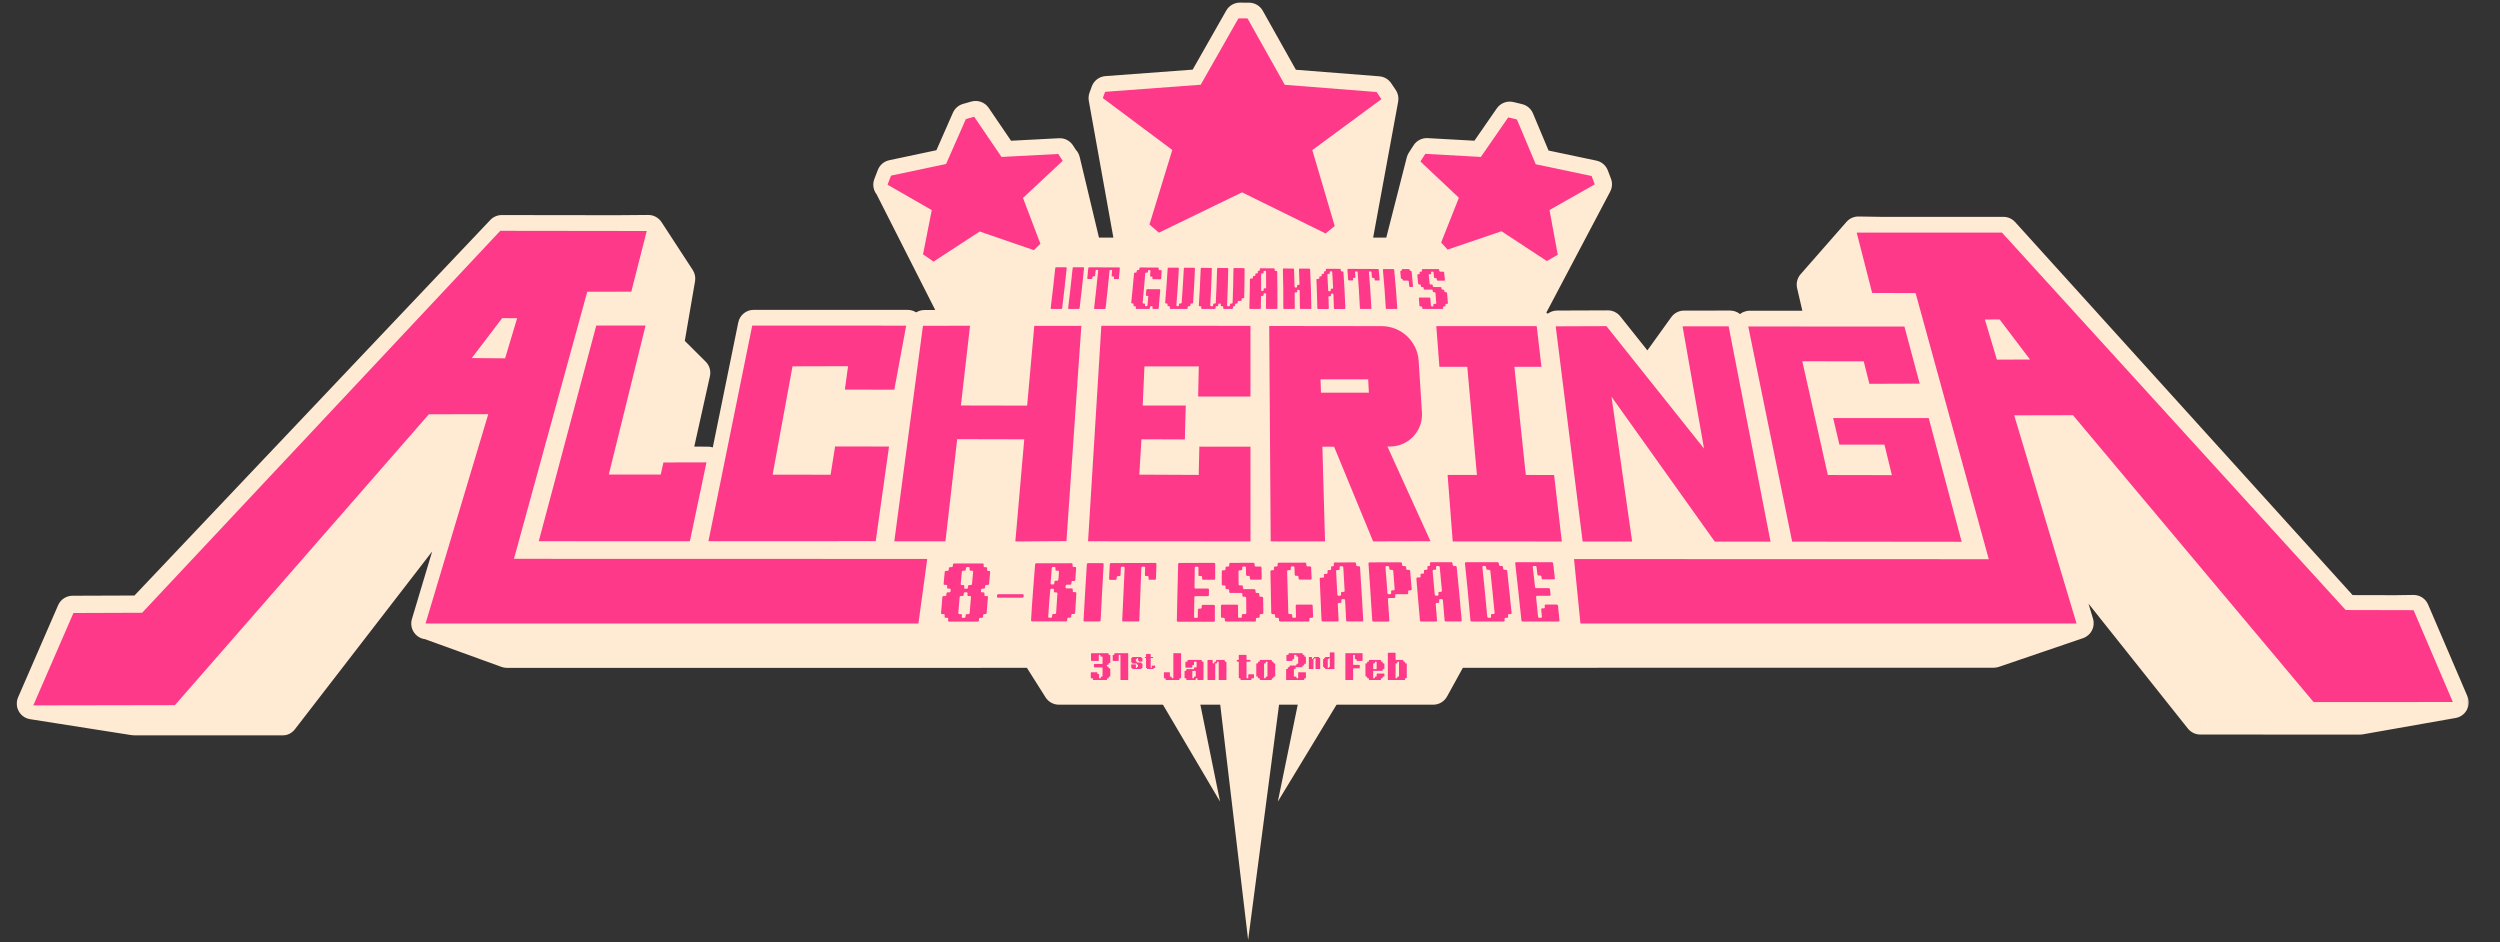 <svg width="788" height="297" viewBox="0 0 788 297" fill="none" xmlns="http://www.w3.org/2000/svg">
<rect x="0" y="0" width="788" height="297" fill="#333333" stroke="none"/>
<g clip-path="url(#clip0_1224_74)">
<path d="M435.819 31.133L434.386 29.006L405.43 26.732L393.693 5.812L390.828 5.789L378.94 26.706L348.8 28.942L348.083 30.91L356.876 79.865H342.478L335.482 50.59L335.369 50.606L334.049 48.53L316.147 49.466L307.526 36.786L304.909 37.529L298.68 51.678L281.329 55.357L280.222 58.215L280.378 58.304L291.424 80.094L291.488 80.219L302.874 102.679L291.386 102.684L291.347 102.971L290.396 110.131L286.099 102.642L237.572 102.627L227.953 149.799L223.147 145.747H223.144L212.64 145.725L218.921 117.502H218.92L209.383 108.012L210.71 108.023L214.186 87.801L204.35 72.72L194.247 72.799L158.153 72.752L44.527 192.665L23.868 192.739L22.875 192.742L10.258 221.777L10.823 221.866L42.517 226.853H42.52H89.006L148.67 149.562L134.596 196.545H134.977L159.795 205.549L326.417 205.532L333.759 217.15H366.218H372.413H378.258H384.526H394.573H403.08H409.309H415.331H421.479H451.754L458.167 205.517L628.418 205.501L654.704 196.538L654.965 196.449L654.708 195.593L646.157 167.032L693.52 226.556L743.828 226.585L772.489 221.531L773.062 221.43L773.163 221.412L760.766 192.491L755.166 192.57L739.339 192.534L631.484 73.316L593.25 73.322L585.753 73.204L571.29 89.705L574.356 102.914L551.513 102.905V102.908L546.54 109.034L545.337 102.854L530.821 102.863L520.129 117.741L520.488 119.946L506.815 102.793L490.831 102.852L485.962 112.435L484.844 102.803H479.538L491.388 80.345L491.461 80.206L503.118 58.116L503.137 58.079L502.148 55.483L484.539 51.774L478.605 37.651L475.873 36.991L467.237 49.466L449.734 48.494L448.232 50.83L448.208 50.923L440.814 79.865H426.849L435.819 31.133Z" fill="#FFEBD3"/>
<mask id="mask0_1224_74" style="mask-type:luminance" maskUnits="userSpaceOnUse" x="4" y="0" width="775" height="233">
<path d="M778.615 0.014H4.48V232.254H778.615V0.014Z" fill="white"/>
<path d="M435.819 31.135L434.386 29.008L405.43 26.733L393.693 5.814L390.828 5.791L378.94 26.708L348.8 28.944L348.083 30.912L356.876 79.867H342.478L335.482 50.592L335.369 50.608L334.049 48.532L316.147 49.468L307.526 36.788L304.909 37.531L298.68 51.68L281.329 55.359L280.222 58.217L280.378 58.306L291.424 80.096L291.488 80.221L302.874 102.681L291.386 102.686L291.347 102.973L290.396 110.133L286.099 102.644L237.572 102.629L227.953 149.801L223.147 145.749H223.144L212.64 145.727L218.921 117.504H218.92L209.383 108.014L210.71 108.025L214.186 87.803L204.35 72.722L194.247 72.801L158.153 72.754L44.527 192.667L23.868 192.741L22.875 192.744L10.258 221.779L10.823 221.868L42.517 226.855H42.52H89.006L148.67 149.564L134.596 196.547H134.977L159.795 205.551L326.417 205.534L333.759 217.152H366.218H372.413H378.258H384.526H394.573H403.08H409.309H415.331H421.479H451.754L458.167 205.519L628.418 205.503L654.704 196.54L654.965 196.451L654.708 195.595L646.157 167.034L693.52 226.558L743.828 226.587L772.489 221.533L773.062 221.432L773.163 221.414L760.766 192.492L755.166 192.572L739.339 192.536L631.484 73.318L593.25 73.324L585.753 73.206L571.29 89.707L574.356 102.915L551.513 102.907V102.91L546.54 109.036L545.337 102.856L530.821 102.865L520.129 117.743L520.488 119.948L506.815 102.794L490.831 102.854L485.962 112.437L484.844 102.805H479.538L491.388 80.347L491.461 80.208L503.118 58.118L503.137 58.081L502.148 55.485L484.539 51.776L478.605 37.653L475.873 36.993L467.237 49.468L449.734 48.496L448.232 50.832L448.208 50.925L440.814 79.867H426.849L435.819 31.135Z" fill="black"/>
</mask>
<g mask="url(#mask0_1224_74)">
<path d="M223.691 167.99H223.69V172.957H223.691V167.99ZM435.817 31.134L440.702 32.033C440.937 30.756 440.663 29.436 439.936 28.359L435.817 31.134ZM434.384 29.007L438.503 26.232C437.658 24.976 436.284 24.174 434.774 24.055L434.384 29.007ZM405.428 26.733L401.097 29.163C401.908 30.609 403.387 31.555 405.04 31.684L405.428 26.733ZM393.691 5.813L398.023 3.383C397.151 1.828 395.514 0.861 393.731 0.846L393.691 5.813ZM390.826 5.79L390.865 0.823C389.065 0.809 387.398 1.77 386.508 3.336L390.826 5.79ZM378.938 26.707L379.305 31.66C380.956 31.538 382.438 30.601 383.256 29.162L378.938 26.707ZM348.799 28.944L348.431 23.99C346.483 24.135 344.801 25.408 344.132 27.243L348.799 28.944ZM348.081 30.911L343.414 29.211C343.114 30.035 343.038 30.925 343.192 31.789L348.081 30.911ZM356.874 79.866V84.832C358.345 84.832 359.74 84.18 360.684 83.052C361.627 81.924 362.022 80.435 361.762 78.988L356.874 79.866ZM342.476 79.866L337.645 81.02C338.18 83.256 340.178 84.832 342.476 84.832V79.866ZM335.48 50.592L340.311 49.437C339.718 46.957 337.344 45.328 334.816 45.669L335.48 50.592ZM335.367 50.607L331.175 53.271C332.214 54.906 334.11 55.788 336.03 55.529L335.367 50.607ZM334.047 48.531L338.239 45.867C337.278 44.355 335.577 43.477 333.787 43.571L334.047 48.531ZM316.145 49.467L312.039 52.26C313.015 53.696 314.671 54.518 316.405 54.427L316.145 49.467ZM307.524 36.787L311.632 33.995C310.429 32.225 308.228 31.425 306.169 32.009L307.524 36.787ZM304.907 37.53L303.552 32.752C302.127 33.156 300.958 34.174 300.362 35.529L304.907 37.53ZM298.678 51.679L299.709 56.538C301.272 56.206 302.58 55.143 303.225 53.68L298.678 51.679ZM281.327 55.358L280.297 50.5C278.656 50.847 277.302 52 276.695 53.565L281.327 55.358ZM280.221 58.216L275.59 56.423C274.703 58.711 275.621 61.304 277.749 62.525L280.221 58.216ZM280.377 58.306L284.806 56.06C284.368 55.196 283.688 54.479 282.848 53.997L280.377 58.306ZM291.422 80.095L286.991 82.341L286.997 82.352L291.422 80.095ZM291.486 80.22L295.916 77.974L295.91 77.962L291.486 80.22ZM302.873 102.68L302.875 107.647C304.601 107.646 306.203 106.75 307.105 105.279C308.009 103.808 308.082 101.974 307.303 100.434L302.873 102.68ZM291.384 102.685L291.382 97.718C288.893 97.72 286.789 99.562 286.46 102.029L291.384 102.685ZM291.345 102.972L286.422 102.315V102.318L291.345 102.972ZM290.394 110.132L286.087 112.604C287.146 114.451 289.265 115.417 291.354 115.005C293.443 114.594 295.038 112.897 295.317 110.786L290.394 110.132ZM286.097 102.643L290.406 100.171C289.519 98.629 287.878 97.677 286.098 97.676L286.097 102.643ZM237.57 102.628L237.573 97.661C235.211 97.66 233.176 99.322 232.704 101.636L237.57 102.628ZM227.951 149.8L224.751 153.598C226.091 154.727 227.927 155.066 229.583 154.491C231.239 153.915 232.468 152.509 232.818 150.792L227.951 149.8ZM223.145 145.748L226.347 141.951C225.45 141.195 224.316 140.782 223.145 140.782V145.748ZM223.143 145.748L223.132 150.715H223.143V145.748ZM212.639 145.726L207.79 144.647C207.463 146.115 207.819 147.653 208.76 148.828C209.7 150.003 211.123 150.689 212.627 150.692L212.639 145.726ZM218.919 117.503L223.768 118.582C224.095 117.112 223.736 115.571 222.795 114.396C221.852 113.22 220.426 112.536 218.919 112.536V117.503ZM218.918 117.503L215.415 121.024C216.345 121.951 217.605 122.47 218.918 122.47V117.503ZM209.381 108.013L209.424 103.046C207.406 103.028 205.578 104.235 204.799 106.098C204.02 107.96 204.447 110.109 205.878 111.533L209.381 108.013ZM210.708 108.024L210.665 112.991C213.1 113.012 215.19 111.265 215.602 108.866L210.708 108.024ZM214.185 87.802L219.079 88.644C219.292 87.409 219.029 86.139 218.345 85.089L214.185 87.802ZM204.348 72.721L208.509 70.008C207.585 68.59 206.002 67.741 204.31 67.754L204.348 72.721ZM194.245 72.8L194.238 77.767C194.255 77.767 194.27 77.767 194.285 77.767L194.245 72.8ZM158.151 72.753L158.158 67.786C156.792 67.784 155.485 68.345 154.546 69.336L158.151 72.753ZM44.525 192.666L44.543 197.633C45.9 197.629 47.197 197.068 48.13 196.083L44.525 192.666ZM23.866 192.74L23.849 187.773H23.847L23.866 192.74ZM22.873 192.743L22.854 187.777C20.883 187.784 19.103 188.957 18.318 190.764L22.873 192.743ZM10.256 221.778L5.701 219.799C5.088 221.209 5.163 222.823 5.902 224.17C6.642 225.517 7.964 226.445 9.482 226.685L10.256 221.778ZM10.821 221.867L10.048 226.774H10.05L10.821 221.867ZM42.515 226.854L41.743 231.76C41.999 231.8 42.257 231.82 42.515 231.82V226.854ZM89.004 226.854V231.82C90.543 231.82 91.995 231.107 92.936 229.889L89.004 226.854ZM148.668 149.563L153.426 150.988C154.114 148.694 153.067 146.238 150.937 145.143C148.807 144.05 146.199 144.633 144.737 146.528L148.668 149.563ZM134.594 196.546L129.836 195.12C129.387 196.625 129.673 198.253 130.61 199.511C131.547 200.77 133.025 201.512 134.594 201.512V196.546ZM134.976 196.546L136.669 191.877C136.126 191.679 135.553 191.579 134.976 191.579V196.546ZM159.793 205.55L158.099 210.219C158.642 210.416 159.215 210.516 159.794 210.516L159.793 205.55ZM326.416 205.533L330.614 202.88C329.704 201.439 328.119 200.566 326.416 200.566V205.533ZM333.757 217.151L329.56 219.805C330.469 221.244 332.054 222.118 333.757 222.118V217.151ZM451.753 217.151V222.118C453.563 222.118 455.229 221.133 456.103 219.548L451.753 217.151ZM458.165 205.518V200.551C456.356 200.551 454.69 201.535 453.816 203.12L458.165 205.518ZM628.416 205.502L628.417 210.468C628.963 210.468 629.503 210.379 630.02 210.202L628.416 205.502ZM654.702 196.539L656.305 201.24L656.307 201.239L654.702 196.539ZM654.963 196.45L656.568 201.15C659.094 200.288 660.486 197.584 659.721 195.027L654.963 196.45ZM654.707 195.594L659.466 194.17L659.465 194.169L654.707 195.594ZM646.155 167.033L650.041 163.941C648.56 162.078 645.963 161.528 643.855 162.631C641.745 163.733 640.713 166.178 641.396 168.458L646.155 167.033ZM693.518 226.557L689.632 229.65C690.573 230.833 692.004 231.523 693.516 231.524L693.518 226.557ZM743.826 226.586L743.822 231.553C744.113 231.553 744.402 231.528 744.689 231.478L743.826 226.586ZM772.487 221.532L771.629 216.64H771.624L772.487 221.532ZM773.06 221.432L773.919 226.324L773.927 226.321L773.06 221.432ZM773.161 221.413L774.027 226.304C775.52 226.039 776.811 225.107 777.531 223.774C778.252 222.44 778.323 220.849 777.726 219.457L773.161 221.413ZM760.764 192.492L765.329 190.535C764.537 188.686 762.706 187.497 760.694 187.526L760.764 192.492ZM755.164 192.571L755.152 197.537C755.18 197.537 755.207 197.537 755.234 197.537L755.164 192.571ZM739.337 192.535L735.653 195.868C736.592 196.905 737.925 197.499 739.325 197.501L739.337 192.535ZM631.483 73.317L635.165 69.985C634.223 68.944 632.885 68.35 631.481 68.35L631.483 73.317ZM593.248 73.323L593.17 78.29C593.196 78.29 593.223 78.29 593.25 78.29L593.248 73.323ZM585.751 73.205L585.829 68.239C584.371 68.216 582.977 68.835 582.015 69.931L585.751 73.205ZM571.288 89.706L567.553 86.433C566.499 87.635 566.089 89.272 566.449 90.829L571.288 89.706ZM574.354 102.915L574.351 107.881C575.867 107.882 577.299 107.191 578.242 106.005C579.185 104.819 579.535 103.267 579.193 101.792L574.354 102.915ZM551.511 102.906L551.513 97.939C550.195 97.938 548.932 98.461 548 99.393C547.068 100.324 546.544 101.588 546.544 102.906H551.511ZM551.511 102.909L555.368 106.04C556.085 105.155 556.478 104.05 556.478 102.909H551.511ZM546.538 109.035L541.662 109.984C542.031 111.877 543.462 113.386 545.334 113.854C547.205 114.322 549.178 113.663 550.394 112.166L546.538 109.035ZM545.335 102.855L550.211 101.906C549.757 99.572 547.711 97.886 545.333 97.888L545.335 102.855ZM530.82 102.864L530.816 97.897C529.218 97.898 527.718 98.668 526.786 99.965L530.82 102.864ZM520.127 117.742L516.094 114.844C515.325 115.912 515.013 117.242 515.225 118.541L520.127 117.742ZM520.487 119.947L516.602 123.044C518.01 124.81 520.433 125.403 522.499 124.488C524.564 123.573 525.752 121.379 525.388 119.149L520.487 119.947ZM506.813 102.794L510.697 99.698C509.75 98.51 508.313 97.821 506.795 97.827L506.813 102.794ZM490.829 102.853L490.81 97.886C488.947 97.894 487.245 98.942 486.4 100.604L490.829 102.853ZM485.96 112.436L481.027 113.008C481.278 115.185 482.927 116.938 485.084 117.324C487.24 117.711 489.395 116.639 490.388 114.686L485.96 112.436ZM484.842 102.804L489.775 102.231C489.484 99.726 487.363 97.837 484.842 97.837V102.804ZM479.536 102.804L475.143 100.486C474.331 102.025 474.384 103.878 475.283 105.369C476.182 106.859 477.795 107.771 479.536 107.771V102.804ZM491.386 80.346L495.779 82.664C495.782 82.658 495.785 82.653 495.788 82.648L491.386 80.346ZM491.459 80.207L487.066 77.889C487.064 77.894 487.06 77.9 487.058 77.905L491.459 80.207ZM503.116 58.117L507.509 60.435C507.516 60.423 507.522 60.41 507.529 60.398L503.116 58.117ZM503.136 58.08L507.547 60.361C508.196 59.106 508.28 57.633 507.777 56.313L503.136 58.08ZM502.147 55.484L506.789 53.717C506.187 52.138 504.825 50.973 503.17 50.624L502.147 55.484ZM484.537 51.775L479.958 53.699C480.59 55.201 481.918 56.299 483.513 56.635L484.537 51.775ZM478.604 37.652L483.183 35.728C482.571 34.273 481.304 33.194 479.769 32.824L478.604 37.652ZM475.871 36.992L477.036 32.164C475.041 31.683 472.955 32.478 471.787 34.166L475.871 36.992ZM467.235 49.467L466.96 54.426C468.685 54.522 470.337 53.715 471.32 52.294L467.235 49.467ZM449.732 48.495L450.007 43.536C448.223 43.437 446.522 44.304 445.555 45.808L449.732 48.495ZM448.23 50.831L444.052 48.144C443.756 48.604 443.539 49.109 443.407 49.641L448.23 50.831ZM448.207 50.924L453.019 52.153C453.022 52.14 453.025 52.127 453.028 52.114L448.207 50.924ZM440.812 79.866V84.832C443.081 84.832 445.063 83.294 445.624 81.095L440.812 79.866ZM426.847 79.866L421.962 78.966C421.695 80.417 422.087 81.911 423.031 83.044C423.974 84.177 425.373 84.832 426.847 84.832V79.866ZM439.936 28.359L438.503 26.232L430.265 31.782L431.698 33.909L439.936 28.359ZM434.774 24.055L405.818 21.781L405.04 31.684L433.995 33.959L434.774 24.055ZM409.76 24.302L398.023 3.383L389.36 8.243L401.097 29.163L409.76 24.302ZM393.731 0.846L390.865 0.823L390.787 10.757L393.652 10.78L393.731 0.846ZM386.508 3.336L374.619 24.253L383.256 29.162L395.144 8.244L386.508 3.336ZM378.569 21.754L348.431 23.99L349.166 33.897L379.305 31.66L378.569 21.754ZM344.132 27.243L343.414 29.211L352.748 32.612L353.465 30.644L344.132 27.243ZM343.192 31.789L351.985 80.744L361.762 78.988L352.97 30.033L343.192 31.789ZM356.874 74.899H342.476V84.832H356.874V74.899ZM347.307 78.711L340.311 49.437L330.649 51.746L337.645 81.02L347.307 78.711ZM334.816 45.669L334.702 45.684L336.03 55.529L336.143 55.514L334.816 45.669ZM339.559 47.943L338.239 45.867L329.855 51.195L331.175 53.271L339.559 47.943ZM333.787 43.571L315.886 44.507L316.405 54.427L334.306 53.491L333.787 43.571ZM320.253 46.674L311.632 33.995L303.417 39.58L312.039 52.26L320.253 46.674ZM306.169 32.009L303.552 32.752L306.264 42.308L308.881 41.566L306.169 32.009ZM300.362 35.529L294.133 49.678L303.225 53.68L309.454 39.531L300.362 35.529ZM297.648 46.82L280.297 50.5L282.358 60.217L299.709 56.538L297.648 46.82ZM276.695 53.565L275.59 56.423L284.853 60.01L285.96 57.152L276.695 53.565ZM277.749 62.525L277.905 62.614L282.848 53.997L282.692 53.908L277.749 62.525ZM275.947 60.551L286.991 82.341L295.852 77.849L284.806 56.06L275.947 60.551ZM286.997 82.352L287.062 82.477L295.91 77.962L295.846 77.838L286.997 82.352ZM287.056 82.466L298.443 104.926L307.303 100.434L295.916 77.974L287.056 82.466ZM302.87 97.713L291.382 97.718L291.385 107.652L302.875 107.647L302.87 97.713ZM286.46 102.029L286.422 102.315L296.268 103.628L296.308 103.342L286.46 102.029ZM286.422 102.318L285.471 109.478L295.317 110.786L296.269 103.626L286.422 102.318ZM294.703 107.66L290.406 100.171L281.79 105.115L286.087 112.604L294.703 107.66ZM286.098 97.676L237.573 97.661L237.569 107.595L286.096 107.61L286.098 97.676ZM232.704 101.636L223.085 148.807L232.818 150.792L242.437 103.62L232.704 101.636ZM231.153 146.002L226.347 141.951L219.944 149.546L224.751 153.598L231.153 146.002ZM223.145 140.782H223.143V150.715H223.145V140.782ZM223.153 140.782L212.649 140.759L212.627 150.692L223.132 150.715L223.153 140.782ZM217.487 146.805L223.768 118.582L214.071 116.424L207.79 144.647L217.487 146.805ZM218.919 112.536H218.918V122.47H218.919V112.536ZM222.422 113.983L212.886 104.492L205.878 111.533L215.415 121.024L222.422 113.983ZM209.339 112.979L210.665 112.991L210.751 103.057L209.424 103.046L209.339 112.979ZM215.602 108.866L219.079 88.644L209.289 86.961L205.812 107.182L215.602 108.866ZM218.345 85.089L208.509 70.008L200.188 75.434L210.024 90.516L218.345 85.089ZM204.31 67.754L194.206 67.833L194.285 77.767L204.388 77.688L204.31 67.754ZM194.252 67.833L158.158 67.786L158.145 77.72L194.238 77.767L194.252 67.833ZM154.546 69.336L40.92 189.249L48.13 196.083L161.757 76.169L154.546 69.336ZM44.507 187.699L23.849 187.773L23.884 197.707L44.543 197.633L44.507 187.699ZM23.847 187.773L22.854 187.777L22.892 197.711L23.886 197.707L23.847 187.773ZM18.318 190.764L5.701 219.799L14.811 223.759L27.428 194.724L18.318 190.764ZM9.482 226.685L10.048 226.774L11.595 216.961L11.03 216.872L9.482 226.685ZM10.05 226.774L41.743 231.76L43.287 221.947L11.593 216.961L10.05 226.774ZM42.515 231.82H42.518V221.887H42.515V231.82ZM42.518 231.82H89.004V221.887H42.518V231.82ZM92.936 229.889L152.6 152.598L144.737 146.528L85.073 223.819L92.936 229.889ZM143.91 148.137L129.836 195.12L139.352 197.971L153.426 150.988L143.91 148.137ZM134.594 201.512H134.976V191.579H134.594V201.512ZM133.282 201.215L158.099 210.219L161.487 200.881L136.669 191.877L133.282 201.215ZM159.794 210.516L326.416 210.5V200.566L159.793 200.583L159.794 210.516ZM322.217 208.187L329.56 219.805L337.956 214.498L330.614 202.88L322.217 208.187ZM333.757 222.118H366.217V212.183H333.757V222.118ZM366.217 222.118H372.411V212.183H366.217V222.118ZM372.411 222.118H378.256V212.183H372.411V222.118ZM378.256 222.118H384.524V212.183H378.256V222.118ZM384.524 222.118H394.571V212.183H384.524V222.118ZM394.571 222.118H403.078V212.183H394.571V222.118ZM403.078 222.118H409.307V212.183H403.078V222.118ZM409.307 222.118H415.329V212.183H409.307V222.118ZM415.329 222.118H421.477V212.183H415.329V222.118ZM421.477 222.118H451.753V212.183H421.477V222.118ZM456.103 219.548L462.515 207.915L453.816 203.12L447.404 214.753L456.103 219.548ZM458.166 210.485L628.417 210.468L628.416 200.535L458.165 200.551L458.166 210.485ZM630.02 210.202L656.305 201.24L653.098 191.838L626.813 200.8L630.02 210.202ZM656.307 201.239L656.568 201.15L653.358 191.75L653.097 191.839L656.307 201.239ZM659.721 195.027L659.466 194.17L649.949 197.017L650.204 197.874L659.721 195.027ZM659.465 194.169L650.913 165.608L641.396 168.458L649.949 197.019L659.465 194.169ZM642.268 170.126L689.632 229.65L697.405 223.464L650.041 163.941L642.268 170.126ZM693.516 231.524L743.822 231.553L743.828 221.62L693.522 221.59L693.516 231.524ZM744.689 231.478L773.35 226.423L771.624 216.64L742.963 221.695L744.689 231.478ZM773.346 226.424L773.919 226.324L772.202 216.539L771.629 216.64L773.346 226.424ZM773.927 226.321L774.027 226.304L772.294 216.522L772.194 216.541L773.927 226.321ZM777.726 219.457L765.329 190.535L756.199 194.449L768.596 223.37L777.726 219.457ZM760.694 187.526L755.094 187.604L755.234 197.537L760.834 197.459L760.694 187.526ZM755.175 187.604L739.347 187.568L739.325 197.501L755.152 197.537L755.175 187.604ZM743.019 189.203L635.165 69.985L627.799 76.649L735.653 195.868L743.019 189.203ZM631.481 68.35L593.247 68.356L593.25 78.29L631.483 78.284L631.481 68.35ZM593.327 68.357L585.829 68.239L585.672 78.171L593.17 78.29L593.327 68.357ZM582.015 69.931L567.553 86.433L575.024 92.98L589.486 76.479L582.015 69.931ZM566.449 90.829L569.516 104.037L579.193 101.792L576.126 88.584L566.449 90.829ZM574.356 97.948L551.513 97.939L551.509 107.873L574.351 107.881L574.356 97.948ZM546.544 102.906V102.909H556.478V102.906H546.544ZM547.655 99.779L542.682 105.905L550.394 112.166L555.368 106.04L547.655 99.779ZM551.414 108.087L550.211 101.906L540.46 103.803L541.662 109.984L551.414 108.087ZM545.333 97.888L530.816 97.897L530.822 107.83L545.339 107.822L545.333 97.888ZM526.786 99.965L516.094 114.844L524.161 120.641L534.853 105.762L526.786 99.965ZM515.225 118.541L515.584 120.745L525.388 119.149L525.03 116.944L515.225 118.541ZM524.37 116.852L510.697 99.698L502.929 105.889L516.602 123.044L524.37 116.852ZM506.795 97.827L490.81 97.886L490.848 107.82L506.832 107.76L506.795 97.827ZM486.4 100.604L481.531 110.186L490.388 114.686L495.257 105.103L486.4 100.604ZM490.894 111.863L489.775 102.231L479.908 103.377L481.027 113.008L490.894 111.863ZM484.842 97.837H479.536V107.771H484.842V97.837ZM483.929 105.122L495.779 82.664L486.993 78.028L475.143 100.486L483.929 105.122ZM495.788 82.648L495.86 82.509L487.058 77.905L486.985 78.044L495.788 82.648ZM495.852 82.525L507.509 60.435L498.723 55.799L487.066 77.889L495.852 82.525ZM507.529 60.398L507.547 60.361L498.723 55.799L498.703 55.836L507.529 60.398ZM507.777 56.313L506.789 53.717L497.505 57.252L498.493 59.847L507.777 56.313ZM503.17 50.624L485.562 46.914L483.513 56.635L501.123 60.345L503.17 50.624ZM489.117 49.851L483.183 35.728L474.025 39.576L479.958 53.699L489.117 49.851ZM479.769 32.824L477.036 32.164L474.705 41.821L477.438 42.48L479.769 32.824ZM471.787 34.166L463.152 46.64L471.32 52.294L479.954 39.819L471.787 34.166ZM467.512 44.508L450.007 43.536L449.457 53.455L466.96 54.426L467.512 44.508ZM445.555 45.808L444.052 48.144L452.407 53.518L453.909 51.183L445.555 45.808ZM443.407 49.641L443.384 49.734L453.028 52.114L453.051 52.021L443.407 49.641ZM443.394 49.694L436 78.636L445.624 81.095L453.019 52.153L443.394 49.694ZM440.812 74.899H426.847V84.832H440.812V74.899ZM431.733 80.765L440.702 32.033L430.932 30.235L421.962 78.966L431.733 80.765Z" fill="#FFEBD3"/>
</g>
<path d="M332.617 84.498C332.635 84.33 332.728 84.241 332.896 84.241H336C336.168 84.241 336.243 84.325 336.23 84.498C335.818 88.704 335.283 92.9 334.8 97.097C334.777 97.282 334.684 97.375 334.512 97.375H331.405C331.237 97.375 331.161 97.282 331.183 97.097C331.666 92.9 332.206 88.704 332.617 84.498Z" fill="#FE3989"/>
<path d="M338.099 84.502C338.117 84.33 338.21 84.245 338.378 84.245C339.406 84.245 340.437 84.249 341.465 84.249C341.632 84.249 341.707 84.333 341.695 84.506C341.292 88.712 340.774 92.904 340.3 97.1C340.278 97.286 340.186 97.379 340.012 97.379H336.905C336.737 97.379 336.661 97.286 336.683 97.1C337.161 92.899 337.687 88.708 338.099 84.502Z" fill="#FE3989"/>
<path d="M346.144 85.317C346.163 85.144 346.082 85.06 345.918 85.06H345.613C345.444 85.06 345.35 85.144 345.338 85.317C345.289 85.831 345.236 86.344 345.187 86.858C345.17 87.03 345.077 87.119 344.909 87.119H344.616C344.448 87.119 344.354 87.203 344.337 87.38C344.324 87.5 344.321 87.562 344.307 87.681C344.289 87.854 344.196 87.942 344.027 87.942C343.59 87.942 343.373 87.942 342.939 87.937C342.77 87.937 342.695 87.848 342.714 87.676C342.825 86.623 342.93 85.573 343.031 84.52C343.05 84.347 343.139 84.263 343.306 84.263C346.45 84.272 349.597 84.281 352.74 84.293C352.908 84.293 352.983 84.382 352.97 84.55C352.881 85.604 352.788 86.658 352.686 87.712C352.669 87.885 352.575 87.973 352.412 87.973C351.978 87.973 351.762 87.969 351.327 87.969C351.16 87.969 351.085 87.88 351.102 87.708C351.115 87.588 351.121 87.526 351.133 87.407C351.151 87.234 351.075 87.146 350.907 87.146H350.614C350.446 87.146 350.371 87.057 350.389 86.885C350.438 86.372 350.487 85.859 350.53 85.344C350.544 85.171 350.469 85.087 350.305 85.087H350C349.831 85.087 349.743 85.171 349.726 85.344C349.367 89.275 348.916 93.193 348.49 97.119C348.472 97.305 348.375 97.398 348.207 97.398H345.099C344.931 97.398 344.856 97.305 344.873 97.119C345.303 93.175 345.767 89.252 346.144 85.317Z" fill="#FE3989"/>
<path d="M358.033 96.787C358.051 96.607 357.976 96.514 357.808 96.514H357.515C357.347 96.514 357.272 96.421 357.289 96.239C357.303 96.11 357.308 96.049 357.32 95.92C357.338 95.74 357.263 95.645 357.094 95.645H356.803C356.635 95.645 356.56 95.552 356.576 95.371C356.881 92.312 357.188 89.253 357.445 86.19C357.458 86.018 357.55 85.933 357.714 85.933H358.002C358.171 85.933 358.259 85.849 358.273 85.676C358.282 85.556 358.285 85.494 358.294 85.375C358.308 85.202 358.396 85.118 358.564 85.118H358.853C359.02 85.118 359.109 85.034 359.122 84.861C359.131 84.741 359.136 84.684 359.145 84.564C359.158 84.391 359.245 84.307 359.409 84.307C361.27 84.316 363.129 84.325 364.988 84.337C365.16 84.337 365.244 84.43 365.232 84.607C365.222 84.713 365.222 84.772 365.213 84.877C365.2 85.059 365.285 85.147 365.457 85.152C365.638 85.152 365.732 85.152 365.912 85.156C366.086 85.156 366.17 85.249 366.156 85.43C366.107 86.204 366.054 86.975 365.997 87.745C365.984 87.926 365.891 88.019 365.713 88.019C364.965 88.015 364.222 88.01 363.474 88.006C363.296 88.006 363.217 87.913 363.23 87.731C363.24 87.617 363.243 87.559 363.252 87.444C363.266 87.27 363.191 87.182 363.021 87.182H362.747C362.571 87.182 362.491 87.089 362.505 86.909C362.544 86.404 362.58 85.899 362.616 85.399C362.628 85.226 362.548 85.142 362.385 85.138H362.097C361.929 85.138 361.839 85.222 361.831 85.395C361.822 85.515 361.819 85.573 361.809 85.696C361.797 85.869 361.708 85.953 361.539 85.953H361.251C361.084 85.953 360.995 86.037 360.982 86.211C360.742 89.27 360.454 92.324 360.166 95.379C360.15 95.56 360.225 95.653 360.397 95.653H360.69C360.858 95.653 360.933 95.746 360.92 95.928C360.907 96.056 360.901 96.118 360.888 96.243C360.871 96.425 360.946 96.517 361.119 96.517H361.411C361.578 96.517 361.672 96.425 361.689 96.243C361.773 95.335 361.858 94.428 361.938 93.52C361.956 93.343 361.875 93.25 361.708 93.25H361.415C361.248 93.25 361.171 93.16 361.185 92.98C361.234 92.461 361.282 91.944 361.326 91.422C361.345 91.236 361.443 91.143 361.62 91.143C362.898 91.147 364.181 91.152 365.462 91.161C365.638 91.161 365.718 91.254 365.705 91.44C365.549 93.33 365.386 95.216 365.226 97.106C365.21 97.287 365.121 97.381 364.947 97.381H363.487C363.318 97.381 363.24 97.288 363.257 97.106C363.266 96.986 363.276 96.925 363.284 96.805C363.301 96.616 363.221 96.517 363.04 96.517H362.774C362.597 96.517 362.499 96.614 362.482 96.805C362.472 96.92 362.464 96.979 362.456 97.093C362.438 97.288 362.341 97.381 362.163 97.381H358.224C358.055 97.381 357.976 97.288 357.994 97.106C358.015 96.977 358.024 96.911 358.033 96.787Z" fill="#FE3989"/>
<path d="M368.743 96.79C368.757 96.608 368.682 96.515 368.508 96.515H368.216C368.048 96.515 367.968 96.422 367.986 96.24C367.995 96.116 367.999 96.05 368.013 95.925C368.025 95.744 367.95 95.655 367.783 95.655H367.49C367.323 95.655 367.242 95.566 367.26 95.385C367.556 91.8 367.845 88.21 368.052 84.615C368.061 84.442 368.15 84.357 368.313 84.357C369.323 84.362 370.332 84.371 371.341 84.375C371.504 84.375 371.585 84.464 371.576 84.632C371.382 88.505 371.093 92.375 370.802 96.24C370.788 96.422 370.863 96.51 371.036 96.51H371.327C371.496 96.51 371.589 96.421 371.602 96.24C371.612 96.116 371.615 96.05 371.624 95.925C371.638 95.744 371.732 95.655 371.899 95.655H372.192C372.359 95.655 372.452 95.566 372.467 95.385C372.722 91.804 372.97 88.223 373.139 84.636C373.147 84.464 373.232 84.379 373.4 84.379C374.404 84.383 375.414 84.392 376.419 84.401C376.582 84.401 376.663 84.49 376.657 84.658C376.521 88.239 376.299 91.812 376.069 95.389C376.057 95.566 375.968 95.659 375.799 95.659H375.508C375.338 95.659 375.246 95.748 375.237 95.929C375.228 96.053 375.224 96.115 375.214 96.244C375.202 96.424 375.113 96.514 374.945 96.514H374.653C374.485 96.514 374.392 96.603 374.378 96.784C374.369 96.907 374.365 96.973 374.356 97.098C374.342 97.279 374.254 97.368 374.081 97.368H368.963C368.796 97.368 368.715 97.275 368.73 97.093C368.724 96.978 368.734 96.912 368.743 96.787V96.79Z" fill="#FE3989"/>
<path d="M378.643 96.796C378.652 96.614 378.571 96.526 378.403 96.526H378.111C377.943 96.526 377.863 96.436 377.872 96.256C378.106 92.399 378.333 88.544 378.466 84.684C378.469 84.511 378.554 84.427 378.722 84.427C379.727 84.436 380.733 84.439 381.737 84.448C381.9 84.448 381.98 84.538 381.976 84.706C381.873 88.557 381.684 92.408 381.476 96.256C381.468 96.433 381.546 96.526 381.715 96.526H382.104C382.272 96.526 382.362 96.436 382.375 96.256C382.379 96.132 382.383 96.07 382.392 95.946C382.401 95.769 382.49 95.68 382.658 95.68H382.95C383.117 95.68 383.206 95.591 383.216 95.414C383.392 91.85 383.547 88.287 383.627 84.718C383.63 84.545 383.715 84.461 383.879 84.461C384.884 84.47 385.889 84.474 386.893 84.483C387.059 84.483 387.142 84.572 387.137 84.74C387.085 88.582 386.948 92.421 386.782 96.258C386.774 96.435 386.859 96.524 387.026 96.524H387.416C387.584 96.524 387.673 96.435 387.683 96.258C387.686 96.135 387.691 96.072 387.695 95.949C387.703 95.772 387.788 95.682 387.961 95.682H388.252C388.421 95.682 388.51 95.593 388.519 95.416C388.651 91.862 388.757 88.307 388.793 84.748C388.793 84.576 388.877 84.49 389.041 84.49C390.045 84.499 391.047 84.504 392.051 84.512C392.215 84.512 392.298 84.601 392.298 84.769C392.298 87.762 392.246 90.759 392.167 93.752C392.161 93.929 392.073 94.013 391.906 94.013H391.612C391.445 94.013 391.357 94.102 391.351 94.274C391.348 94.397 391.348 94.455 391.343 94.58C391.338 94.757 391.249 94.846 391.082 94.846H390.391C390.223 94.846 390.135 94.935 390.13 95.111C390.126 95.234 390.126 95.297 390.12 95.416C390.117 95.593 390.028 95.682 389.861 95.682H389.568C389.401 95.682 389.311 95.772 389.307 95.949C389.302 96.072 389.298 96.135 389.293 96.258C389.29 96.435 389.201 96.524 389.029 96.524H388.895C388.727 96.524 388.638 96.614 388.63 96.79C388.624 96.914 388.621 96.976 388.616 97.1C388.607 97.277 388.519 97.37 388.35 97.37H385.792C385.624 97.37 385.539 97.282 385.547 97.1C385.553 96.976 385.557 96.914 385.561 96.79C385.57 96.614 385.491 96.52 385.319 96.52H385.025C384.858 96.52 384.779 96.431 384.782 96.251C384.787 96.127 384.792 96.064 384.796 95.941C384.804 95.764 384.725 95.675 384.557 95.675H384.264C384.096 95.675 384.008 95.764 383.999 95.941C383.994 96.064 383.99 96.127 383.985 96.251C383.976 96.428 383.888 96.52 383.721 96.52H383.427C383.26 96.52 383.172 96.61 383.163 96.79C383.157 96.914 383.153 96.976 383.144 97.1C383.136 97.282 383.048 97.37 382.875 97.37H378.868C378.7 97.37 378.621 97.282 378.63 97.1C378.63 96.985 378.633 96.919 378.643 96.794V96.796Z" fill="#FE3989"/>
<path d="M393.978 88.044C393.978 87.871 394.062 87.787 394.23 87.787C394.398 87.787 394.491 87.787 394.663 87.792C394.827 87.792 394.911 87.708 394.911 87.534V87.238C394.911 87.064 394.996 86.981 395.16 86.981H395.448C395.61 86.981 395.695 86.896 395.695 86.723V86.427C395.695 86.253 395.775 86.169 395.943 86.169H396.231C396.394 86.169 396.479 86.085 396.479 85.912C396.479 85.792 396.479 85.735 396.474 85.615C396.474 85.442 396.554 85.358 396.717 85.358H396.846C397.01 85.358 397.094 85.274 397.089 85.106C397.089 84.986 397.089 84.929 397.086 84.809C397.08 84.636 397.165 84.552 397.329 84.557C398.727 84.566 400.121 84.579 401.522 84.588C401.685 84.588 401.768 84.677 401.773 84.845C401.777 84.964 401.777 85.022 401.783 85.141C401.786 85.313 401.871 85.399 402.035 85.399H402.322C402.485 85.399 402.57 85.488 402.574 85.656C402.659 89.472 402.668 93.287 402.641 97.104C402.641 97.281 402.552 97.37 402.384 97.37H399.275C399.108 97.37 399.024 97.281 399.024 97.104C399.047 95.638 399.063 94.17 399.077 92.704C399.077 92.532 398.994 92.443 398.828 92.443H398.537C398.37 92.443 398.285 92.527 398.285 92.704C398.285 92.824 398.285 92.886 398.279 93.004C398.279 93.178 398.192 93.266 398.024 93.266H397.731C397.563 93.266 397.479 93.353 397.475 93.526C397.457 94.722 397.439 95.912 397.416 97.108C397.413 97.285 397.329 97.374 397.155 97.374H394.048C393.88 97.374 393.795 97.285 393.801 97.108C393.885 94.088 393.951 91.065 393.978 88.041V88.044ZM398.041 91.709C398.21 91.709 398.295 91.625 398.295 91.448V91.147C398.295 90.976 398.378 90.886 398.546 90.89H398.838C399.006 90.89 399.089 90.806 399.089 90.633C399.095 88.969 399.086 87.304 399.063 85.639C399.059 85.466 398.975 85.382 398.811 85.382H398.523C398.36 85.382 398.276 85.466 398.279 85.634C398.279 85.754 398.285 85.811 398.285 85.931C398.285 86.103 398.204 86.188 398.041 86.188H397.754C397.59 86.188 397.505 86.272 397.51 86.445C397.518 88.114 397.518 89.784 397.505 91.452C397.505 91.625 397.586 91.713 397.754 91.713C397.864 91.709 397.922 91.709 398.041 91.709Z" fill="#FE3989"/>
<path d="M404.371 84.874C404.368 84.705 404.446 84.616 404.61 84.621C405.616 84.63 406.621 84.634 407.625 84.643C407.79 84.643 407.878 84.732 407.883 84.9C407.953 86.715 408.006 88.53 408.045 90.345C408.051 90.518 408.134 90.602 408.303 90.606H408.608C408.777 90.606 408.855 90.522 408.852 90.349C408.846 90.229 408.846 90.171 408.843 90.052C408.838 89.88 408.918 89.795 409.086 89.795H409.361C409.529 89.795 409.609 89.71 409.604 89.537C409.56 87.993 409.506 86.451 409.44 84.907C409.431 84.739 409.512 84.649 409.675 84.654C410.68 84.663 411.69 84.667 412.694 84.676C412.857 84.676 412.947 84.765 412.955 84.933C413.159 88.993 413.278 93.056 413.349 97.12C413.353 97.293 413.27 97.381 413.097 97.381H409.989C409.821 97.381 409.732 97.292 409.732 97.12C409.715 95.278 409.688 93.441 409.653 91.604C409.648 91.431 409.564 91.347 409.396 91.343H409.117C408.949 91.343 408.869 91.427 408.869 91.6C408.874 91.72 408.874 91.781 408.874 91.901C408.878 92.073 408.794 92.158 408.627 92.158H408.32C408.153 92.158 408.072 92.242 408.072 92.416C408.094 93.982 408.111 95.554 408.121 97.121C408.121 97.298 408.036 97.382 407.869 97.382H404.761C404.593 97.382 404.509 97.293 404.509 97.116C404.521 93.031 404.495 88.949 404.371 84.872V84.874Z" fill="#FE3989"/>
<path d="M414.942 88.177C414.933 88.003 415.013 87.919 415.18 87.919C415.349 87.919 415.441 87.919 415.615 87.924C415.783 87.924 415.858 87.84 415.854 87.667C415.849 87.547 415.846 87.49 415.84 87.37C415.831 87.197 415.912 87.113 416.076 87.118H416.362C416.526 87.118 416.607 87.034 416.598 86.866C416.593 86.746 416.589 86.689 416.581 86.569C416.571 86.401 416.65 86.312 416.814 86.317H417.102C417.267 86.317 417.345 86.233 417.336 86.065C417.328 85.945 417.328 85.888 417.319 85.768C417.31 85.6 417.385 85.511 417.553 85.516H417.682C417.846 85.516 417.925 85.432 417.916 85.264C417.908 85.144 417.908 85.087 417.899 84.967C417.891 84.799 417.966 84.71 418.129 84.715C419.537 84.724 420.941 84.733 422.348 84.742C422.512 84.742 422.605 84.831 422.613 84.999C422.622 85.119 422.627 85.176 422.636 85.296C422.649 85.464 422.738 85.553 422.901 85.553H423.188C423.352 85.553 423.446 85.642 423.454 85.81C423.72 89.581 423.914 93.354 424.061 97.13C424.067 97.303 423.986 97.387 423.818 97.387H420.71C420.542 97.387 420.452 97.298 420.449 97.126C420.405 95.683 420.351 94.244 420.294 92.801C420.285 92.628 420.2 92.544 420.033 92.544H419.741C419.572 92.544 419.492 92.628 419.497 92.801C419.501 92.921 419.505 92.978 419.511 93.098C419.52 93.271 419.436 93.355 419.267 93.355H418.975C418.806 93.355 418.727 93.439 418.731 93.612C418.77 94.785 418.812 95.954 418.842 97.127C418.845 97.3 418.762 97.388 418.593 97.388H415.486C415.318 97.388 415.23 97.299 415.225 97.127C415.163 94.139 415.069 91.159 414.942 88.18V88.177ZM419.201 91.806C419.369 91.806 419.448 91.722 419.439 91.549C419.436 91.429 419.43 91.372 419.426 91.252C419.417 91.079 419.497 90.995 419.664 90.995H419.958C420.125 90.995 420.206 90.911 420.197 90.738C420.116 89.082 420.024 87.432 419.922 85.78C419.913 85.612 419.825 85.522 419.657 85.522H419.369C419.204 85.522 419.125 85.607 419.139 85.775C419.148 85.894 419.148 85.952 419.156 86.071C419.165 86.24 419.09 86.329 418.923 86.324H418.634C418.47 86.324 418.39 86.408 418.399 86.576C418.492 88.231 418.576 89.887 418.646 91.543C418.656 91.715 418.74 91.8 418.908 91.8C419.028 91.8 419.085 91.804 419.201 91.804V91.806Z" fill="#FE3989"/>
<path d="M427.927 85.813C427.913 85.645 427.825 85.556 427.657 85.556H427.355C427.186 85.556 427.111 85.64 427.124 85.808C427.166 86.312 427.201 86.822 427.241 87.326C427.253 87.494 427.174 87.583 427.01 87.578H426.722C426.554 87.578 426.479 87.662 426.492 87.83C426.5 87.95 426.506 88.007 426.514 88.127C426.527 88.3 426.448 88.384 426.28 88.379C425.846 88.379 425.633 88.375 425.199 88.375C425.03 88.375 424.942 88.286 424.934 88.118C424.863 87.078 424.792 86.037 424.713 84.996C424.7 84.829 424.775 84.739 424.942 84.744C428.063 84.762 431.189 84.775 434.309 84.789C434.478 84.789 434.566 84.873 434.583 85.046C434.682 86.087 434.769 87.122 434.858 88.163C434.871 88.331 434.796 88.42 434.628 88.415C434.194 88.415 433.978 88.41 433.545 88.41C433.375 88.41 433.287 88.326 433.273 88.152C433.265 88.033 433.26 87.975 433.251 87.856C433.238 87.688 433.146 87.598 432.982 87.598H432.69C432.522 87.598 432.433 87.514 432.42 87.341C432.379 86.837 432.336 86.327 432.291 85.823C432.277 85.655 432.185 85.566 432.022 85.566H431.719C431.551 85.566 431.476 85.65 431.494 85.818C431.813 89.576 432.066 93.344 432.261 97.111C432.268 97.283 432.189 97.368 432.016 97.368H428.909C428.74 97.368 428.653 97.284 428.643 97.111C428.453 93.347 428.223 89.576 427.927 85.809V85.813Z" fill="#FE3989"/>
<path d="M435.893 85.056C435.875 84.888 435.95 84.799 436.12 84.804C437.137 84.808 438.16 84.813 439.177 84.813C439.346 84.813 439.438 84.897 439.452 85.07C439.846 89.086 440.17 93.1 440.421 97.124C440.431 97.292 440.351 97.382 440.182 97.382H437.074C436.907 97.382 436.813 97.297 436.805 97.124C436.575 93.096 436.27 89.077 435.893 85.057V85.056Z" fill="#FE3989"/>
<path d="M442.138 88.154C442.125 87.995 442.036 87.911 441.877 87.911C441.683 87.911 441.576 87.814 441.559 87.614C441.497 86.96 441.436 86.304 441.37 85.653C441.351 85.454 441.436 85.356 441.631 85.356C441.789 85.356 441.86 85.277 441.842 85.113C441.842 85.104 441.842 85.095 441.838 85.086C441.82 84.909 441.9 84.816 442.078 84.816C442.732 84.816 443.382 84.82 444.039 84.82C444.233 84.82 444.339 84.918 444.361 85.117C444.378 85.276 444.467 85.36 444.627 85.36H444.653C444.831 85.36 444.927 85.449 444.946 85.63C445.096 87.13 445.243 88.632 445.374 90.132C445.393 90.358 445.296 90.469 445.069 90.469H444.538C444.316 90.469 444.198 90.358 444.175 90.132C444.136 89.685 444.096 89.238 444.055 88.791C444.034 88.566 443.914 88.455 443.692 88.455C443.272 88.455 442.852 88.451 442.432 88.451C442.255 88.451 442.157 88.362 442.138 88.181V88.154Z" fill="#FE3989"/>
<path d="M448.243 96.837C448.229 96.668 448.141 96.584 447.972 96.584H447.675C447.508 96.584 447.414 96.5 447.406 96.332C447.352 95.567 447.295 94.8 447.233 94.035C447.22 93.867 447.299 93.783 447.466 93.783C448.504 93.783 449.534 93.786 450.571 93.786C450.738 93.786 450.832 93.87 450.845 94.038C450.907 94.804 450.964 95.571 451.017 96.332C451.031 96.5 451.12 96.584 451.293 96.584H451.588C451.757 96.584 451.836 96.5 451.823 96.332C451.815 96.218 451.809 96.155 451.8 96.041C451.787 95.873 451.867 95.788 452.036 95.788H452.478C452.646 95.788 452.727 95.704 452.713 95.536C452.633 94.478 452.544 93.416 452.456 92.358C452.443 92.189 452.349 92.105 452.182 92.1H451.89C451.722 92.1 451.629 92.016 451.614 91.843C451.606 91.723 451.601 91.666 451.588 91.546C451.575 91.378 451.482 91.289 451.314 91.289C450.549 91.289 449.782 91.285 449.017 91.285C448.848 91.285 448.756 91.201 448.742 91.028C448.733 90.908 448.724 90.851 448.716 90.731C448.703 90.563 448.609 90.474 448.441 90.474H448.149C447.982 90.474 447.888 90.39 447.874 90.217C447.865 90.106 447.861 90.049 447.848 89.934C447.83 89.757 447.733 89.664 447.556 89.664H447.289C447.113 89.664 447.016 89.575 446.998 89.394C446.914 88.5 446.83 87.601 446.741 86.707C446.723 86.53 446.803 86.437 446.98 86.437H447.247C447.423 86.437 447.502 86.347 447.485 86.167C447.472 86.052 447.466 85.999 447.454 85.884C447.436 85.716 447.511 85.627 447.68 85.627H447.972C448.141 85.627 448.216 85.543 448.198 85.369C448.184 85.25 448.18 85.192 448.168 85.073C448.149 84.899 448.224 84.815 448.393 84.815C450.049 84.819 451.699 84.819 453.354 84.819C453.523 84.819 453.615 84.903 453.638 85.076C453.651 85.196 453.656 85.253 453.669 85.373C453.687 85.546 453.779 85.63 453.953 85.63H454.918C455.085 85.63 455.183 85.715 455.201 85.888C455.28 86.658 455.36 87.433 455.435 88.203C455.454 88.376 455.373 88.46 455.205 88.46C454.527 88.46 453.851 88.46 453.174 88.457C453.005 88.457 452.913 88.372 452.894 88.199C452.881 88.079 452.877 88.022 452.864 87.903C452.846 87.734 452.753 87.645 452.585 87.645H452.292C452.124 87.645 452.031 87.561 452.013 87.388C451.96 86.884 451.911 86.383 451.858 85.879C451.842 85.706 451.748 85.622 451.58 85.622H451.287C451.12 85.622 451.045 85.706 451.062 85.879C451.075 85.999 451.079 86.056 451.093 86.176C451.11 86.347 451.035 86.433 450.867 86.433H450.574C450.406 86.433 450.331 86.517 450.349 86.69C450.441 87.593 450.53 88.501 450.615 89.404C450.633 89.572 450.726 89.661 450.894 89.661H451.323C451.492 89.661 451.584 89.745 451.601 89.919C451.611 90.038 451.62 90.096 451.629 90.215C451.647 90.383 451.734 90.472 451.908 90.472C452.629 90.472 453.351 90.476 454.076 90.476C454.245 90.476 454.338 90.56 454.355 90.734C454.364 90.853 454.373 90.911 454.383 91.03C454.395 91.198 454.488 91.288 454.661 91.288H454.958C455.126 91.288 455.219 91.372 455.236 91.545C455.246 91.656 455.249 91.713 455.262 91.829C455.28 92.006 455.373 92.099 455.555 92.099H455.825C456.002 92.099 456.098 92.187 456.117 92.369C456.206 93.418 456.294 94.468 456.375 95.516C456.387 95.693 456.303 95.782 456.126 95.782H455.856C455.679 95.782 455.595 95.871 455.609 96.048C455.618 96.159 455.621 96.216 455.63 96.327C455.643 96.495 455.563 96.579 455.396 96.579H455.099C454.931 96.579 454.851 96.663 454.864 96.831C454.874 96.946 454.877 97.008 454.886 97.123C454.899 97.291 454.824 97.375 454.665 97.375H448.57C448.41 97.375 448.321 97.291 448.312 97.123C448.255 97.012 448.251 96.955 448.243 96.84V96.837Z" fill="#FE3989"/>
<path d="M291.015 80.218L290.938 80.165L290.951 80.094L291.015 80.218Z" fill="#FE3989"/>
<path d="M447.711 50.901L447.757 50.83L447.734 50.922L447.711 50.901Z" fill="#FE3989"/>
<path d="M490.99 80.207L491.007 80.294L490.918 80.344L490.99 80.207Z" fill="#FE3989"/>
<path d="M502.676 58.102L502.648 58.117L502.668 58.08L502.676 58.102Z" fill="#FE3989"/>
<path d="M298.207 51.679L280.856 55.358L279.75 58.216L293.694 66.227L290.937 80.166L294.248 82.458L308.794 72.973L325.877 78.844L327.931 76.823L322.445 62.386L334.959 50.707L333.575 48.531L315.674 49.467L307.054 36.787L304.436 37.53L298.207 51.679Z" fill="#FE3989"/>
<path d="M502.671 58.103L501.674 55.484L484.065 51.775L478.131 37.652L475.398 36.992L466.764 49.467L449.259 48.495L447.711 50.902L459.844 62.336L454.252 76.427L456.271 78.672L473.259 72.889L487.573 82.278L491.004 80.293L488.406 66.199L502.673 58.1V58.103H502.671Z" fill="#FE3989"/>
<path d="M362.311 70.766L369.508 47.264L347.609 30.91L348.326 28.942L378.465 26.706L390.353 5.789L393.219 5.812L404.957 26.732L433.912 29.006L435.423 31.247L413.64 47.307L420.703 71.245L417.818 73.578L391.497 60.626L365.285 73.339L362.312 70.767H362.311V70.766Z" fill="#FE3989"/>
<path d="M729.254 221.298L773.129 221.275L760.758 192.327L739.361 192.279L631.017 73.315L585.231 73.323L590.107 92.34L603.798 92.388L626.865 176.253L496.133 176.219L498.157 196.537H654.524L634.875 130.914L653.407 130.874L729.254 221.298ZM629.417 113.357L625.635 100.717L630.285 100.692L639.861 113.315L629.417 113.357Z" fill="#FE3989"/>
<path d="M161.998 176.141L185.103 91.954L198.984 91.939L203.853 72.812L157.686 72.752L44.801 193.142L23.149 193.221L10.492 222.346L55.133 222.265L135.178 130.581L153.901 130.543L134.129 196.545L289.483 196.542L292.265 176.173L161.998 176.141ZM148.697 112.861L158.288 100.269L163 100.307L159.204 112.948L148.697 112.861Z" fill="#FE3989"/>
<path d="M169.814 170.595L187.946 102.606H203.483L191.892 149.572L208.257 149.578L209.117 145.764L222.679 145.747L217.445 170.603L169.814 170.595Z" fill="#FE3989"/>
<path d="M223.302 170.588L237.103 102.627L285.627 102.642L281.888 122.816L266.302 122.809L267.311 115.419L249.798 115.466L243.532 149.612L261.808 149.632L263.217 140.73L280.219 140.741L276.027 170.573L223.301 170.587L223.302 170.588Z" fill="#FE3989"/>
<path d="M298.002 170.627L281.891 170.621L290.917 102.685L305.754 102.679L302.873 127.808L323.759 127.852L326.004 102.717L340.84 102.71L336.146 170.556L320.034 170.678L322.845 138.479L301.704 138.432L298.002 170.625V170.627Z" fill="#FE3989"/>
<path d="M342.957 170.613L347.143 102.7L394.139 102.703L394.148 124.991L377.656 124.983L377.86 115.497L360.731 115.484L360.184 127.834L373.748 127.817L373.468 138.513L359.778 138.465L359.113 149.603L377.835 149.692L378.035 140.779L394.145 140.784L394.155 170.65L342.957 170.613Z" fill="#FE3989"/>
<path d="M437.319 140.756L438.403 140.729C444.107 140.586 448.549 135.734 448.192 130.039L447.171 113.78C446.784 107.613 441.671 102.807 435.492 102.798L400.059 102.751L400.521 170.638L417.652 170.651L416.815 140.779L420.507 140.809L432.808 170.649L450.893 170.605L437.319 140.756ZM416.38 123.772L416.223 119.569L431.252 119.563L431.471 123.769L416.38 123.772Z" fill="#FE3989"/>
<path d="M453.701 115.608L452.723 102.8L484.372 102.804L485.86 115.615L477.326 115.609L480.932 149.707L489.848 149.716L492.286 170.687L457.899 170.661L456.287 149.696L465.521 149.707L462.488 115.614L453.701 115.608Z" fill="#FE3989"/>
<path d="M514.448 170.684H498.846L490.359 102.859L506.344 102.799L537.104 141.386L530.35 102.869L544.869 102.86L558.068 170.725L540.493 170.707L507.945 125.038L514.449 170.687H514.448V170.684Z" fill="#FE3989"/>
<path d="M618.311 170.767L564.884 170.712L551.047 102.906L600.271 102.927L605.091 120.923L589.232 120.984L587.444 113.901L568.086 113.87L576.135 149.725L596.321 149.763L593.98 140.128L579.78 140.14L577.81 131.781L607.932 131.775L618.311 170.768V170.767Z" fill="#FE3989"/>
<path d="M402.773 252.669L421.558 221.658H409.141L402.773 252.669Z" fill="#FFEBD3"/>
<path d="M384.564 252.669L378.26 221.658H366.289L384.564 252.669Z" fill="#FFEBD3"/>
<path d="M403.22 221.658H384.562L393.413 296.288L403.22 221.658Z" fill="#FFEBD3"/>
<path d="M344.491 213.971C344.491 213.857 344.434 213.799 344.32 213.799H343.985C343.87 213.799 343.812 213.742 343.812 213.628V212.072C343.812 211.957 343.87 211.901 343.985 211.901H345.721C345.836 211.901 345.892 211.957 345.892 212.072V212.272C345.892 212.386 345.95 212.443 346.064 212.443H346.263C346.378 212.443 346.435 212.5 346.435 212.615V213.628C346.435 213.742 346.492 213.799 346.607 213.799H346.806C346.921 213.799 346.977 213.742 346.977 213.628V213.428C346.977 213.314 347.035 213.257 347.149 213.257H347.348C347.462 213.257 347.52 213.199 347.52 213.085V210.535C347.52 210.421 347.462 210.363 347.348 210.363H344.979C344.865 210.363 344.807 210.306 344.807 210.192V209.45C344.807 209.336 344.865 209.278 344.979 209.278H347.348C347.462 209.278 347.52 209.221 347.52 209.107V207.135C347.52 207.02 347.462 206.963 347.348 206.963H347.05C346.936 206.963 346.878 206.906 346.878 206.791V206.593C346.878 206.478 346.821 206.42 346.707 206.42H346.507C346.393 206.42 346.336 206.478 346.336 206.593V208.148C346.336 208.262 346.278 208.32 346.164 208.32H344.066C343.951 208.32 343.895 208.262 343.895 208.148L343.885 206.05C343.885 205.935 343.943 205.879 344.057 205.879H349.248C349.362 205.879 349.419 205.935 349.419 206.05V206.249C349.419 206.364 349.476 206.42 349.591 206.42H349.79C349.904 206.42 349.962 206.478 349.962 206.593V208.835C349.962 208.95 349.904 209.006 349.79 209.006H349.591C349.476 209.006 349.419 209.064 349.419 209.178V209.377C349.419 209.492 349.362 209.549 349.248 209.549H349.049C348.933 209.549 348.877 209.607 348.877 209.722V209.92C348.877 210.035 348.933 210.092 349.049 210.092H349.248C349.362 210.092 349.419 210.149 349.419 210.263V210.462C349.419 210.578 349.476 210.634 349.591 210.634H349.79C349.904 210.634 349.962 210.692 349.962 210.806V213.085C349.962 213.199 349.904 213.257 349.79 213.257H349.654C349.54 213.257 349.482 213.314 349.482 213.428V213.628C349.482 213.742 349.426 213.799 349.311 213.799H349.111C348.997 213.799 348.94 213.857 348.94 213.971V214.17C348.94 214.284 348.883 214.342 348.768 214.342H344.663C344.548 214.342 344.491 214.284 344.491 214.17V213.971ZM353.168 206.593C353.168 206.478 353.11 206.42 352.996 206.42H352.788C352.673 206.42 352.616 206.478 352.616 206.593V208.148C352.616 208.262 352.559 208.32 352.445 208.32H350.899C350.783 208.32 350.727 208.262 350.727 208.148V206.593C350.727 206.478 350.783 206.42 350.899 206.42H351.097C351.212 206.42 351.268 206.364 351.268 206.249V206.05C351.268 205.935 351.326 205.879 351.441 205.879H355.437C355.552 205.879 355.609 205.935 355.609 206.05V214.17C355.609 214.284 355.552 214.342 355.437 214.342H353.34C353.225 214.342 353.168 214.284 353.168 214.17V206.593ZM356.892 210.653C356.892 210.585 356.857 210.55 356.789 210.55H356.67C356.601 210.55 356.566 210.515 356.566 210.447V209.514C356.566 209.445 356.601 209.411 356.67 209.411H357.928C357.998 209.411 358.031 209.445 358.031 209.514V210.447C358.031 210.515 358.066 210.55 358.134 210.55H358.254C358.322 210.55 358.357 210.515 358.357 210.447V210.328C358.357 210.259 358.392 210.224 358.46 210.224H358.585C358.654 210.224 358.687 210.191 358.687 210.121V209.579C358.687 209.51 358.654 209.475 358.585 209.475H358.466C358.396 209.475 358.363 209.442 358.363 209.373V209.254C358.363 209.184 358.328 209.151 358.259 209.151H356.995C356.927 209.151 356.892 209.116 356.892 209.047V208.928C356.892 208.86 356.857 208.825 356.789 208.825H356.67C356.601 208.825 356.566 208.79 356.566 208.722V207.507C356.566 207.437 356.601 207.404 356.67 207.404H356.751C356.82 207.404 356.854 207.369 356.854 207.3V207.181C356.854 207.113 356.888 207.078 356.958 207.078H359.665C359.733 207.078 359.768 207.113 359.768 207.181V207.3C359.768 207.369 359.802 207.404 359.871 207.404H359.99C360.059 207.404 360.094 207.437 360.094 207.507V208.439C360.094 208.508 360.059 208.543 359.99 208.543H359.111C359.042 208.543 359.007 208.508 359.007 208.439V208.32C359.007 208.252 358.974 208.217 358.905 208.217H358.786C358.716 208.217 358.683 208.182 358.683 208.114V207.507C358.683 207.437 358.648 207.404 358.58 207.404H358.46C358.392 207.404 358.357 207.437 358.357 207.507V207.626C358.357 207.695 358.322 207.728 358.254 207.728H358.134C358.066 207.728 358.031 207.763 358.031 207.832V208.396C358.031 208.464 358.066 208.499 358.134 208.499H358.254C358.322 208.499 358.357 208.534 358.357 208.602V208.722C358.357 208.79 358.392 208.825 358.46 208.825H359.67C359.739 208.825 359.774 208.86 359.774 208.928V209.047C359.774 209.116 359.807 209.151 359.876 209.151H359.995C360.065 209.151 360.098 209.184 360.098 209.254V210.447C360.098 210.515 360.065 210.55 359.995 210.55H359.876C359.807 210.55 359.774 210.585 359.774 210.653V210.773C359.774 210.841 359.739 210.876 359.67 210.876H356.995C356.927 210.876 356.892 210.841 356.892 210.773V210.653ZM361.56 210.653C361.56 210.585 361.525 210.55 361.456 210.55H361.337C361.269 210.55 361.234 210.515 361.234 210.447V207.501C361.234 207.433 361.199 207.398 361.131 207.398H360.957C360.889 207.398 360.854 207.363 360.854 207.295V207.181C360.854 207.113 360.889 207.078 360.957 207.078H361.131C361.199 207.078 361.234 207.043 361.234 206.975V206.221C361.234 206.151 361.269 206.118 361.337 206.118H362.596C362.664 206.118 362.699 206.151 362.699 206.221V206.975C362.699 207.043 362.733 207.078 362.802 207.078H363.35C363.419 207.078 363.452 207.113 363.452 207.181V207.295C363.452 207.363 363.419 207.398 363.35 207.398H362.802C362.733 207.398 362.699 207.433 362.699 207.501V210.447C362.699 210.515 362.733 210.55 362.802 210.55H362.921C362.99 210.55 363.024 210.515 363.024 210.447V209.894C363.024 209.824 363.058 209.791 363.128 209.791H364.006C364.075 209.791 364.11 209.824 364.11 209.894V210.447C364.11 210.515 364.075 210.55 364.006 210.55H363.724C363.656 210.55 363.621 210.585 363.621 210.653V210.773C363.621 210.841 363.586 210.876 363.518 210.876H361.663C361.593 210.876 361.56 210.841 361.56 210.773V210.653ZM367.403 213.971C367.403 213.857 367.346 213.799 367.231 213.799H367.032C366.918 213.799 366.861 213.742 366.861 213.628V212.072C366.861 211.957 366.918 211.901 367.032 211.901H368.578C368.693 211.901 368.75 211.957 368.75 212.072V213.085C368.75 213.199 368.808 213.257 368.922 213.257H369.13C369.245 213.257 369.302 213.314 369.302 213.428V213.628C369.302 213.742 369.359 213.799 369.473 213.799H369.672C369.788 213.799 369.844 213.742 369.844 213.628V206.05C369.844 205.935 369.902 205.879 370.016 205.879H372.114C372.229 205.879 372.286 205.935 372.286 206.05V213.628C372.286 213.742 372.229 213.799 372.114 213.799H371.915C371.8 213.799 371.744 213.857 371.744 213.971V214.17C371.744 214.284 371.686 214.342 371.572 214.342H367.575C367.461 214.342 367.403 214.284 367.403 214.17V213.971ZM373.915 213.971C373.915 213.857 373.858 213.799 373.744 213.799H373.544C373.43 213.799 373.373 213.742 373.373 213.628V211.629C373.373 211.515 373.43 211.457 373.544 211.457H373.744C373.858 211.457 373.915 211.4 373.915 211.286V211.086C373.915 210.972 373.973 210.915 374.087 210.915H376.185C376.3 210.915 376.356 210.857 376.356 210.743V210.544C376.356 210.43 376.414 210.372 376.528 210.372H376.999C377.113 210.372 377.171 210.315 377.171 210.2V208.727C377.171 208.612 377.113 208.555 376.999 208.555H376.528C376.414 208.555 376.356 208.612 376.356 208.727V209.468C376.356 209.583 376.3 209.639 376.185 209.639H375.985C375.871 209.639 375.814 209.697 375.814 209.812V210.282C375.814 210.396 375.757 210.454 375.642 210.454H373.815C373.701 210.454 373.644 210.396 373.644 210.282V208.727C373.644 208.612 373.701 208.555 373.815 208.555H374.151C374.265 208.555 374.322 208.498 374.322 208.382V208.184C374.322 208.069 374.379 208.013 374.494 208.013H378.627C378.741 208.013 378.798 208.069 378.798 208.184V208.382C378.798 208.498 378.855 208.555 378.97 208.555H379.169C379.283 208.555 379.341 208.612 379.341 208.727V214.17C379.341 214.284 379.283 214.342 379.169 214.342H377.613C377.499 214.342 377.441 214.284 377.441 214.17V213.971C377.441 213.857 377.385 213.799 377.27 213.799H377.071C376.956 213.799 376.899 213.857 376.899 213.971V214.17C376.899 214.284 376.841 214.342 376.727 214.342H374.087C373.973 214.342 373.915 214.284 373.915 214.17V213.971ZM375.985 211.457C375.871 211.457 375.814 211.515 375.814 211.629V213.628C375.814 213.742 375.871 213.799 375.985 213.799H376.185C376.3 213.799 376.356 213.742 376.356 213.628V213.428C376.356 213.314 376.414 213.257 376.528 213.257H376.727C376.841 213.257 376.899 213.199 376.899 213.085V211.629C376.899 211.515 376.841 211.457 376.727 211.457H375.985ZM380.609 208.184C380.609 208.069 380.666 208.013 380.78 208.013H382.065C382.18 208.013 382.236 208.069 382.236 208.184V208.925C382.236 209.04 382.294 209.098 382.408 209.098H382.607C382.721 209.098 382.779 209.04 382.779 208.925V208.727C382.779 208.612 382.836 208.555 382.951 208.555H383.15C383.264 208.555 383.321 208.498 383.321 208.382V208.184C383.321 208.069 383.379 208.013 383.493 208.013H385.862C385.977 208.013 386.034 208.069 386.034 208.184V208.382C386.034 208.498 386.092 208.555 386.206 208.555H386.405C386.519 208.555 386.577 208.612 386.577 208.727V214.17C386.577 214.284 386.519 214.342 386.405 214.342H384.307C384.192 214.342 384.136 214.284 384.136 214.17V208.727C384.136 208.612 384.078 208.555 383.964 208.555H383.765C383.65 208.555 383.593 208.612 383.593 208.727V208.925C383.593 209.04 383.536 209.098 383.42 209.098H383.222C383.107 209.098 383.051 209.154 383.051 209.269V214.17C383.051 214.284 382.993 214.342 382.879 214.342H380.78C380.666 214.342 380.609 214.284 380.609 214.17V208.184ZM391.006 213.971C391.006 213.857 390.948 213.799 390.834 213.799H390.635C390.521 213.799 390.463 213.742 390.463 213.628V208.717C390.463 208.603 390.406 208.545 390.292 208.545H390.002C389.887 208.545 389.831 208.489 389.831 208.374V208.184C389.831 208.069 389.887 208.013 390.002 208.013H390.292C390.406 208.013 390.463 207.955 390.463 207.84V206.583C390.463 206.469 390.521 206.411 390.635 206.411H392.733C392.848 206.411 392.904 206.469 392.904 206.583V207.84C392.904 207.955 392.962 208.013 393.076 208.013H393.989C394.105 208.013 394.161 208.069 394.161 208.184V208.374C394.161 208.489 394.105 208.545 393.989 208.545H393.076C392.962 208.545 392.904 208.603 392.904 208.717V213.628C392.904 213.742 392.962 213.799 393.076 213.799H393.275C393.389 213.799 393.447 213.742 393.447 213.628V212.705C393.447 212.59 393.504 212.534 393.619 212.534H395.083C395.199 212.534 395.256 212.59 395.256 212.705V213.628C395.256 213.742 395.199 213.799 395.083 213.799H394.613C394.499 213.799 394.442 213.857 394.442 213.971V214.17C394.442 214.284 394.384 214.342 394.27 214.342H391.178C391.062 214.342 391.006 214.284 391.006 214.17V213.971ZM397.067 213.971C397.067 213.857 397.011 213.799 396.896 213.799H396.697C396.582 213.799 396.525 213.742 396.525 213.628V213.428C396.525 213.314 396.468 213.257 396.353 213.257H396.154C396.04 213.257 395.982 213.199 395.982 213.085V209.269C395.982 209.154 396.04 209.098 396.154 209.098H396.353C396.468 209.098 396.525 209.04 396.525 208.925V208.727C396.525 208.612 396.582 208.555 396.697 208.555H396.896C397.011 208.555 397.067 208.498 397.067 208.382V208.184C397.067 208.069 397.125 208.013 397.239 208.013H400.694C400.808 208.013 400.865 208.069 400.865 208.184V208.382C400.865 208.498 400.923 208.555 401.037 208.555H401.236C401.35 208.555 401.408 208.612 401.408 208.727V208.925C401.408 209.04 401.465 209.098 401.58 209.098H401.779C401.893 209.098 401.95 209.154 401.95 209.269V213.085C401.95 213.199 401.893 213.257 401.779 213.257H401.58C401.465 213.257 401.408 213.314 401.408 213.428V213.628C401.408 213.742 401.35 213.799 401.236 213.799H401.037C400.923 213.799 400.865 213.857 400.865 213.971V214.17C400.865 214.284 400.808 214.342 400.694 214.342H397.239C397.125 214.342 397.067 214.284 397.067 214.17V213.971ZM399.338 213.257C399.452 213.257 399.509 213.199 399.509 213.085V208.727C399.509 208.612 399.452 208.555 399.338 208.555H399.139C399.023 208.555 398.967 208.612 398.967 208.727V208.925C398.967 209.04 398.909 209.098 398.795 209.098H398.596C398.481 209.098 398.424 209.154 398.424 209.269V213.628C398.424 213.742 398.481 213.799 398.596 213.799H398.795C398.909 213.799 398.967 213.742 398.967 213.628V213.428C398.967 213.314 399.023 213.257 399.139 213.257H399.338ZM405.385 211.024C405.385 210.909 405.442 210.852 405.556 210.852H405.756C405.87 210.852 405.927 210.794 405.927 210.679V210.481C405.927 210.366 405.985 210.308 406.099 210.308H406.298C406.412 210.308 406.47 210.252 406.47 210.137V209.939C406.47 209.823 406.527 209.767 406.642 209.767H408.468C408.582 209.767 408.64 209.709 408.64 209.594V209.396C408.64 209.281 408.698 209.224 408.812 209.224H409.011C409.125 209.224 409.183 209.167 409.183 209.053V207.135C409.183 207.02 409.125 206.963 409.011 206.963H408.812C408.698 206.963 408.64 206.906 408.64 206.791V206.593C408.64 206.478 408.582 206.42 408.468 206.42H408.089C407.974 206.42 407.917 206.478 407.917 206.593V207.605C407.917 207.72 407.859 207.777 407.744 207.777H407.546C407.431 207.777 407.374 207.835 407.374 207.949V208.148C407.374 208.262 407.317 208.32 407.203 208.32H405.647C405.533 208.32 405.475 208.262 405.475 208.148V206.593C405.475 206.478 405.533 206.42 405.647 206.42H405.981C406.096 206.42 406.153 206.364 406.153 206.249V206.05C406.153 205.935 406.21 205.879 406.326 205.879H410.431C410.545 205.879 410.602 205.935 410.602 206.05V206.249C410.602 206.364 410.66 206.42 410.774 206.42H410.973C411.087 206.42 411.145 206.478 411.145 206.593V206.791C411.145 206.906 411.202 206.963 411.317 206.963H411.452C411.567 206.963 411.624 207.02 411.624 207.135V209.053C411.624 209.167 411.567 209.224 411.452 209.224H411.254C411.139 209.224 411.081 209.281 411.081 209.396V209.594C411.081 209.709 411.024 209.767 410.909 209.767H410.71C410.596 209.767 410.538 209.823 410.538 209.939V210.137C410.538 210.252 410.482 210.308 410.367 210.308H408.541C408.426 210.308 408.368 210.366 408.368 210.481V210.679C408.368 210.794 408.312 210.852 408.197 210.852H407.998C407.883 210.852 407.827 210.909 407.827 211.024V213.085C407.827 213.199 407.883 213.257 407.998 213.257H408.468C408.582 213.257 408.64 213.314 408.64 213.428V213.628C408.64 213.742 408.698 213.799 408.812 213.799H409.011C409.125 213.799 409.183 213.742 409.183 213.628V212.072C409.183 211.957 409.24 211.901 409.354 211.901H411.452C411.567 211.901 411.624 211.957 411.624 212.072V213.628C411.624 213.742 411.567 213.799 411.452 213.799H411.254C411.139 213.799 411.081 213.857 411.081 213.971V214.17C411.081 214.284 411.024 214.342 410.909 214.342H405.556C405.442 214.342 405.385 214.284 405.385 214.17V211.024ZM412.542 207.181C412.542 207.113 412.576 207.078 412.646 207.078H413.415C413.485 207.078 413.519 207.113 413.519 207.181V207.626C413.519 207.695 413.553 207.728 413.622 207.728H413.741C413.81 207.728 413.844 207.695 413.844 207.626V207.507C413.844 207.437 413.879 207.404 413.948 207.404H414.067C414.135 207.404 414.17 207.369 414.17 207.3V207.181C414.17 207.113 414.204 207.078 414.273 207.078H415.695C415.763 207.078 415.798 207.113 415.798 207.181V207.3C415.798 207.369 415.832 207.404 415.901 207.404H416.02C416.089 207.404 416.124 207.437 416.124 207.507V210.773C416.124 210.841 416.089 210.876 416.02 210.876H414.761C414.692 210.876 414.659 210.841 414.659 210.773V207.507C414.659 207.437 414.624 207.404 414.556 207.404H414.436C414.367 207.404 414.333 207.437 414.333 207.507V207.626C414.333 207.695 414.298 207.728 414.23 207.728H414.111C414.042 207.728 414.007 207.763 414.007 207.832V210.773C414.007 210.841 413.973 210.876 413.904 210.876H412.646C412.576 210.876 412.542 210.841 412.542 210.773V207.181ZM417.695 210.659C417.695 210.589 417.662 210.556 417.592 210.556H417.473C417.404 210.556 417.37 210.521 417.37 210.453V210.333C417.37 210.265 417.336 210.23 417.266 210.23H417.147C417.079 210.23 417.045 210.195 417.045 210.127V207.837C417.045 207.769 417.079 207.734 417.147 207.734H417.266C417.336 207.734 417.37 207.7 417.37 207.631V207.512C417.37 207.443 417.404 207.408 417.473 207.408H417.592C417.662 207.408 417.695 207.375 417.695 207.306V207.187C417.695 207.117 417.73 207.084 417.799 207.084H419.057C419.125 207.084 419.16 207.049 419.16 206.98V205.738C419.16 205.669 419.195 205.635 419.263 205.635H420.522C420.59 205.635 420.625 205.669 420.625 205.738V210.778C420.625 210.847 420.59 210.88 420.522 210.88H417.799C417.73 210.88 417.695 210.847 417.695 210.778V210.659ZM418.612 207.734C418.543 207.734 418.51 207.769 418.51 207.837V210.453C418.51 210.521 418.543 210.556 418.612 210.556H418.731C418.801 210.556 418.834 210.521 418.834 210.453V210.333C418.834 210.265 418.869 210.23 418.938 210.23H419.057C419.125 210.23 419.16 210.195 419.16 210.127V207.512C419.16 207.443 419.125 207.408 419.057 207.408H418.938C418.869 207.408 418.834 207.443 418.834 207.512V207.631C418.834 207.7 418.801 207.734 418.731 207.734H418.612ZM424.06 206.05C424.06 205.935 424.117 205.879 424.232 205.879H429.314C429.428 205.879 429.485 205.935 429.485 206.05V208.148C429.485 208.262 429.428 208.32 429.314 208.32H427.759C427.644 208.32 427.587 208.262 427.587 208.148V207.949C427.587 207.835 427.529 207.777 427.414 207.777H427.216C427.101 207.777 427.044 207.72 427.044 207.605V206.593C427.044 206.478 426.987 206.42 426.873 206.42H426.674C426.558 206.42 426.502 206.478 426.502 206.593V209.396C426.502 209.51 426.558 209.568 426.674 209.568H428.428C428.542 209.568 428.6 209.624 428.6 209.739V210.481C428.6 210.595 428.542 210.653 428.428 210.653H426.674C426.558 210.653 426.502 210.709 426.502 210.824V214.17C426.502 214.284 426.444 214.342 426.329 214.342H424.232C424.117 214.342 424.06 214.284 424.06 214.17V206.05ZM431.477 213.971C431.477 213.857 431.419 213.799 431.305 213.799H431.106C430.992 213.799 430.934 213.742 430.934 213.628V213.428C430.934 213.314 430.877 213.257 430.762 213.257H430.563C430.449 213.257 430.392 213.199 430.392 213.085V209.269C430.392 209.154 430.449 209.098 430.563 209.098H430.762C430.877 209.098 430.934 209.04 430.934 208.925V208.727C430.934 208.612 430.992 208.555 431.106 208.555H431.305C431.419 208.555 431.477 208.498 431.477 208.382V208.184C431.477 208.069 431.534 208.013 431.648 208.013H435.103C435.217 208.013 435.275 208.069 435.275 208.184V208.382C435.275 208.498 435.331 208.555 435.446 208.555H435.645C435.76 208.555 435.817 208.612 435.817 208.727V208.925C435.817 209.04 435.874 209.098 435.989 209.098H436.188C436.302 209.098 436.36 209.154 436.36 209.269V210.734C436.36 210.848 436.302 210.906 436.188 210.906H435.989C435.874 210.906 435.817 210.962 435.817 211.078V211.277C435.817 211.391 435.76 211.448 435.645 211.448H433.004C432.89 211.448 432.833 211.505 432.833 211.62V213.628C432.833 213.742 432.89 213.799 433.004 213.799H433.203C433.319 213.799 433.375 213.742 433.375 213.628V213.428C433.375 213.314 433.433 213.257 433.547 213.257H433.746C433.861 213.257 433.918 213.199 433.918 213.085V212.461C433.918 212.347 433.975 212.289 434.089 212.289H436.188C436.302 212.289 436.36 212.347 436.36 212.461V213.085C436.36 213.199 436.302 213.257 436.188 213.257H435.989C435.874 213.257 435.817 213.314 435.817 213.428V213.628C435.817 213.742 435.76 213.799 435.645 213.799H435.446C435.331 213.799 435.275 213.857 435.275 213.971V214.17C435.275 214.284 435.217 214.342 435.103 214.342H431.648C431.534 214.342 431.477 214.284 431.477 214.17V213.971ZM433.746 210.906C433.861 210.906 433.918 210.848 433.918 210.734V208.727C433.918 208.612 433.861 208.555 433.746 208.555H433.547C433.433 208.555 433.375 208.612 433.375 208.727V208.925C433.375 209.04 433.319 209.098 433.203 209.098H433.004C432.89 209.098 432.833 209.154 432.833 209.269V210.734C432.833 210.848 432.89 210.906 433.004 210.906H433.746ZM437.447 205.924C437.447 205.809 437.505 205.751 437.619 205.751H439.716C439.831 205.751 439.888 205.809 439.888 205.924V207.84C439.888 207.955 439.946 208.013 440.061 208.013H442.158C442.272 208.013 442.33 208.069 442.33 208.184V208.382C442.33 208.498 442.388 208.555 442.502 208.555H442.701C442.815 208.555 442.873 208.612 442.873 208.727V208.925C442.873 209.04 442.929 209.098 443.044 209.098H443.243C443.358 209.098 443.415 209.154 443.415 209.269V213.619C443.415 213.733 443.358 213.79 443.243 213.79H443.044C442.929 213.79 442.873 213.848 442.873 213.962V214.17C442.873 214.284 442.815 214.342 442.701 214.342H437.619C437.505 214.342 437.447 214.284 437.447 214.17V205.924ZM440.061 209.098C439.946 209.098 439.888 209.154 439.888 209.269V213.628C439.888 213.742 439.946 213.799 440.061 213.799H440.259C440.374 213.799 440.431 213.742 440.431 213.628V213.428C440.431 213.314 440.488 213.257 440.602 213.257H440.801C440.917 213.257 440.973 213.199 440.973 213.085V208.727C440.973 208.612 440.917 208.555 440.801 208.555H440.602C440.488 208.555 440.431 208.612 440.431 208.727V208.925C440.431 209.04 440.374 209.098 440.259 209.098H440.061Z" fill="#FE3989"/>
<path d="M298.894 195.104C298.907 194.874 298.779 194.735 298.538 194.735C298.359 194.735 298.27 194.735 298.092 194.735C297.849 194.735 297.722 194.595 297.735 194.365C297.748 194.187 297.748 194.111 297.773 193.933C297.786 193.69 297.659 193.563 297.417 193.563C297.238 193.563 297.149 193.563 296.971 193.563C296.729 193.563 296.601 193.423 296.614 193.193C296.741 191.538 296.882 189.882 297.035 188.24C297.06 187.997 297.213 187.87 297.443 187.87C297.621 187.87 297.709 187.87 297.887 187.87C298.13 187.87 298.283 187.73 298.295 187.501C298.308 187.323 298.321 187.246 298.333 187.068C298.359 186.826 298.511 186.699 298.754 186.699C298.932 186.699 299.021 186.699 299.2 186.699C299.441 186.699 299.594 186.559 299.619 186.329C299.632 186.151 299.645 186.075 299.658 185.896C299.684 185.654 299.556 185.527 299.314 185.527C299.136 185.527 299.046 185.527 298.868 185.527C298.627 185.527 298.499 185.387 298.525 185.157C298.538 184.979 298.551 184.903 298.563 184.724C298.589 184.483 298.46 184.355 298.219 184.355C298.041 184.355 297.951 184.355 297.773 184.355C297.532 184.355 297.404 184.215 297.43 183.986C297.544 182.763 297.659 181.528 297.773 180.306C297.798 180.076 297.951 179.936 298.181 179.936C298.359 179.936 298.448 179.936 298.627 179.936C298.868 179.936 299.021 179.796 299.034 179.566C299.046 179.401 299.059 179.312 299.072 179.134C299.098 178.904 299.251 178.764 299.48 178.764C299.658 178.764 299.748 178.764 299.926 178.764C300.167 178.764 300.321 178.625 300.333 178.395C300.346 178.229 300.359 178.14 300.372 177.974C300.397 177.745 300.537 177.605 300.778 177.605C303.759 177.605 306.739 177.605 309.719 177.605C309.962 177.605 310.089 177.745 310.063 177.974C310.051 178.14 310.038 178.229 310.025 178.407C310 178.637 310.127 178.777 310.368 178.777C310.547 178.777 310.636 178.777 310.802 178.777C311.044 178.777 311.171 178.917 311.146 179.147C311.133 179.312 311.12 179.401 311.108 179.579C311.082 179.809 311.209 179.949 311.451 179.949C311.565 179.949 311.63 179.949 311.744 179.949C311.986 179.949 312.113 180.088 312.088 180.318C311.986 181.541 311.872 182.776 311.77 183.998C311.744 184.241 311.592 184.368 311.362 184.368C311.184 184.368 311.095 184.368 310.929 184.368C310.687 184.368 310.535 184.508 310.522 184.737C310.509 184.916 310.497 184.992 310.484 185.17C310.458 185.413 310.305 185.54 310.076 185.54C309.898 185.54 309.808 185.54 309.643 185.54C309.401 185.54 309.248 185.68 309.235 185.908C309.222 186.087 309.209 186.164 309.197 186.342C309.171 186.559 309.325 186.711 309.541 186.711C309.719 186.711 309.808 186.711 309.974 186.711C310.19 186.711 310.343 186.864 310.317 187.081C310.305 187.259 310.292 187.335 310.279 187.513C310.267 187.73 310.406 187.883 310.624 187.883C310.802 187.883 310.891 187.883 311.057 187.883C311.273 187.883 311.426 188.035 311.4 188.253C311.26 189.908 311.12 191.563 310.992 193.206C310.98 193.423 310.802 193.576 310.586 193.576C310.471 193.576 310.406 193.576 310.279 193.576C310.063 193.576 309.885 193.728 309.871 193.945C309.859 194.123 309.859 194.2 309.846 194.378C309.833 194.595 309.655 194.747 309.439 194.747C309.26 194.747 309.171 194.747 308.993 194.747C308.777 194.747 308.598 194.9 308.586 195.117C308.573 195.295 308.573 195.371 308.56 195.549C308.547 195.766 308.369 195.919 308.152 195.919C305.16 195.919 302.167 195.919 299.175 195.919C298.932 195.919 298.805 195.779 298.818 195.549C298.868 195.359 298.881 195.282 298.894 195.104ZM303.912 185.208C303.886 185.451 304.013 185.578 304.256 185.578C304.434 185.578 304.523 185.578 304.688 185.578C304.905 185.578 305.083 185.425 305.096 185.208C305.109 185.03 305.122 184.954 305.134 184.775C305.16 184.533 305.312 184.406 305.542 184.406C305.72 184.406 305.809 184.406 305.975 184.406C306.191 184.406 306.369 184.254 306.382 184.037C306.498 182.776 306.612 181.515 306.726 180.255C306.752 180.025 306.625 179.885 306.382 179.885C306.204 179.885 306.115 179.885 305.95 179.885C305.733 179.885 305.58 179.733 305.606 179.515C305.618 179.35 305.631 179.261 305.644 179.082C305.669 178.853 305.542 178.714 305.299 178.714C305.122 178.714 305.033 178.714 304.867 178.714C304.65 178.714 304.472 178.866 304.459 179.082C304.447 179.248 304.434 179.337 304.421 179.515C304.396 179.745 304.243 179.885 304.013 179.885C303.836 179.885 303.747 179.885 303.58 179.885C303.339 179.885 303.186 180.025 303.173 180.255C303.058 181.515 302.944 182.776 302.829 184.037C302.804 184.267 302.931 184.406 303.173 184.406C303.351 184.406 303.44 184.406 303.606 184.406C303.848 184.406 303.975 184.546 303.95 184.775C303.937 184.954 303.937 185.043 303.912 185.208ZM303.135 194.378C303.123 194.608 303.25 194.747 303.491 194.747C303.67 194.747 303.759 194.747 303.937 194.747C304.153 194.747 304.332 194.595 304.345 194.378C304.358 194.2 304.358 194.123 304.371 193.945C304.383 193.716 304.536 193.576 304.778 193.576C304.956 193.576 305.045 193.576 305.223 193.576C305.44 193.576 305.618 193.423 305.631 193.206C305.758 191.55 305.898 189.882 306.052 188.227C306.077 187.985 305.95 187.858 305.707 187.858C305.529 187.858 305.44 187.858 305.274 187.858C305.058 187.858 304.905 187.705 304.931 187.488C304.944 187.31 304.956 187.234 304.969 187.055C304.994 186.813 304.867 186.686 304.625 186.686C304.447 186.686 304.358 186.686 304.191 186.686C303.975 186.686 303.797 186.838 303.785 187.055C303.772 187.234 303.759 187.31 303.747 187.488C303.721 187.73 303.567 187.858 303.339 187.858C303.161 187.858 303.072 187.858 302.893 187.858C302.651 187.858 302.498 187.997 302.485 188.227C302.332 189.882 302.193 191.55 302.065 193.206C302.053 193.449 302.18 193.576 302.421 193.576C302.6 193.576 302.689 193.576 302.867 193.576C303.11 193.576 303.237 193.716 303.224 193.945C303.161 194.123 303.148 194.212 303.135 194.378Z" fill="#FE3989"/>
<path d="M314.251 188.022C314.264 187.883 314.264 187.806 314.276 187.667C314.289 187.449 314.468 187.297 314.684 187.297C317.231 187.297 319.778 187.297 322.325 187.297C322.542 187.297 322.695 187.449 322.669 187.667C322.656 187.806 322.656 187.883 322.644 188.022C322.631 188.24 322.453 188.392 322.236 188.392C319.689 188.392 317.142 188.392 314.582 188.392C314.378 188.405 314.238 188.24 314.251 188.022Z" fill="#FE3989"/>
<path d="M326.262 177.913C326.275 177.695 326.442 177.543 326.67 177.543C330.351 177.543 334.044 177.53 337.725 177.53C337.942 177.53 338.094 177.683 338.081 177.9C338.081 178.065 338.081 178.154 338.069 178.332C338.056 178.549 338.208 178.702 338.426 178.702C338.591 178.702 338.667 178.702 338.833 178.702C339.05 178.702 339.202 178.854 339.189 179.072C339.113 180.294 339.037 181.529 338.948 182.752C338.935 182.994 338.781 183.121 338.553 183.121C338.375 183.121 338.298 183.121 338.119 183.121C337.903 183.121 337.738 183.274 337.725 183.49C337.713 183.669 337.713 183.745 337.7 183.923C337.686 184.166 337.534 184.293 337.292 184.293C336.897 184.293 336.694 184.293 336.298 184.293C336.082 184.293 335.916 184.445 335.891 184.662C335.878 184.841 335.878 184.917 335.865 185.095C335.852 185.312 335.993 185.465 336.21 185.465C336.846 185.465 337.165 185.465 337.789 185.465C338.005 185.465 338.158 185.617 338.145 185.834C338.132 186.012 338.132 186.089 338.119 186.266C338.107 186.484 338.247 186.636 338.476 186.636C338.654 186.636 338.743 186.636 338.91 186.636C339.126 186.636 339.278 186.789 339.266 187.006C339.126 189.056 338.999 191.107 338.884 193.156C338.872 193.373 338.705 193.526 338.489 193.526C338.311 193.526 338.221 193.526 338.056 193.526C337.84 193.526 337.673 193.678 337.661 193.896C337.648 194.074 337.648 194.15 337.635 194.329C337.623 194.545 337.457 194.698 337.241 194.698C337.062 194.698 336.973 194.698 336.795 194.698C336.579 194.698 336.413 194.85 336.4 195.067C336.387 195.245 336.387 195.322 336.375 195.501C336.362 195.717 336.197 195.869 335.98 195.869C332.439 195.869 328.886 195.869 325.346 195.869C325.129 195.869 324.976 195.717 324.989 195.501C325.308 189.654 325.818 183.783 326.262 177.913ZM331.141 183.847C331.128 184.063 331.268 184.217 331.485 184.217C331.663 184.217 331.752 184.217 331.917 184.217C332.134 184.217 332.3 184.063 332.325 183.847C332.338 183.669 332.35 183.593 332.363 183.414C332.376 183.198 332.554 183.045 332.771 183.045C332.949 183.045 333.025 183.045 333.204 183.045C333.42 183.045 333.586 182.891 333.611 182.675C333.687 181.694 333.713 181.21 333.79 180.243C333.803 180.026 333.662 179.873 333.446 179.873C333.268 179.873 333.192 179.873 333.012 179.873C332.796 179.873 332.644 179.721 332.669 179.504C332.682 179.339 332.682 179.25 332.695 179.072C332.707 178.854 332.566 178.702 332.35 178.702C332.172 178.702 332.096 178.702 331.917 178.702C331.701 178.702 331.536 178.854 331.523 179.072C331.382 180.663 331.268 182.255 331.141 183.847ZM330.402 194.342C330.39 194.558 330.542 194.71 330.758 194.71C330.937 194.71 331.026 194.71 331.204 194.71C331.42 194.71 331.599 194.558 331.612 194.342C331.625 194.163 331.625 194.086 331.637 193.908C331.65 193.691 331.815 193.539 332.045 193.539C332.223 193.539 332.312 193.539 332.477 193.539C332.695 193.539 332.873 193.386 332.885 193.169C333.012 191.145 333.152 189.119 333.306 187.108C333.319 186.89 333.179 186.738 332.962 186.738C332.784 186.738 332.695 186.738 332.528 186.738C332.312 186.738 332.16 186.585 332.185 186.369C332.198 186.19 332.211 186.114 332.223 185.936C332.236 185.719 332.096 185.566 331.879 185.566C331.701 185.566 331.612 185.566 331.447 185.566C331.23 185.566 331.052 185.719 331.039 185.936C330.784 188.725 330.58 191.527 330.402 194.342Z" fill="#FE3989"/>
<path d="M342.576 177.873C342.589 177.656 342.756 177.504 342.972 177.504C344.488 177.504 346.002 177.504 347.518 177.491C347.734 177.491 347.888 177.644 347.875 177.86C347.569 183.757 347.187 189.641 346.92 195.525C346.907 195.741 346.742 195.894 346.525 195.894C344.984 195.894 343.43 195.894 341.889 195.894C341.673 195.894 341.519 195.741 341.532 195.525C341.825 189.641 342.233 183.77 342.576 177.873Z" fill="#FE3989"/>
<path d="M354.495 179.008C354.508 178.778 354.381 178.638 354.138 178.638C353.96 178.638 353.871 178.638 353.693 178.638C353.464 178.638 353.311 178.778 353.298 179.008C353.26 179.886 353.235 180.332 353.197 181.223C353.184 181.466 353.044 181.593 352.801 181.593C352.624 181.593 352.547 181.593 352.368 181.593C352.127 181.593 351.987 181.733 351.974 181.963C351.961 182.141 351.961 182.217 351.949 182.396C351.936 182.637 351.795 182.764 351.554 182.764C350.904 182.764 350.585 182.764 349.936 182.764C349.695 182.764 349.566 182.625 349.579 182.396C349.656 180.88 349.745 179.364 349.809 177.849C349.822 177.632 349.987 177.48 350.204 177.48C354.852 177.467 359.501 177.454 364.149 177.441C364.379 177.441 364.519 177.581 364.506 177.81C364.468 179.326 364.417 180.855 364.365 182.369C364.352 182.612 364.212 182.739 363.984 182.739C363.334 182.739 363.015 182.739 362.366 182.739C362.125 182.739 361.996 182.599 362.009 182.369C362.022 182.191 362.022 182.115 362.022 181.937C362.034 181.695 361.895 181.567 361.666 181.567C361.487 181.567 361.411 181.567 361.233 181.567C361.004 181.567 360.863 181.428 360.876 181.198C360.914 180.307 360.926 179.861 360.952 178.983C360.965 178.753 360.825 178.613 360.596 178.613C360.418 178.613 360.328 178.613 360.15 178.613C359.921 178.613 359.768 178.753 359.768 178.983C359.564 184.496 359.297 190.011 359.118 195.526C359.105 195.742 358.953 195.895 358.724 195.895C357.183 195.895 355.629 195.895 354.087 195.895C353.871 195.895 353.719 195.742 353.719 195.526C353.948 190.024 354.241 184.522 354.495 179.008Z" fill="#FE3989"/>
<path d="M371.346 177.809C371.346 177.58 371.486 177.44 371.729 177.44C375.371 177.428 379.012 177.415 382.668 177.415C382.897 177.415 383.038 177.555 383.038 177.784C383.038 179.312 383.038 180.841 383.025 182.357C383.025 182.598 382.884 182.738 382.655 182.738C381.305 182.738 380.63 182.738 379.28 182.738C379.052 182.738 378.911 182.598 378.911 182.369C378.911 182.19 378.911 182.101 378.911 181.936C378.911 181.694 378.784 181.566 378.542 181.566C378.363 181.566 378.287 181.566 378.109 181.566C377.879 181.566 377.739 181.427 377.739 181.197C377.752 180.319 377.752 179.873 377.765 178.995C377.765 178.752 377.637 178.625 377.396 178.625C377.23 178.625 377.141 178.625 376.963 178.625C376.733 178.625 376.593 178.765 376.593 178.995C376.568 181.032 376.542 183.082 376.504 185.119C376.504 185.362 376.631 185.502 376.874 185.502C378.147 185.502 379.42 185.502 380.694 185.502C380.936 185.502 381.063 185.642 381.063 185.884C381.051 186.534 381.051 186.864 381.051 187.515C381.051 187.756 380.911 187.896 380.668 187.896C379.395 187.896 378.109 187.896 376.836 187.896C376.593 187.896 376.453 188.037 376.453 188.278C376.415 190.317 376.39 192.366 376.364 194.404C376.364 194.646 376.504 194.773 376.733 194.773C376.912 194.773 377.001 194.773 377.166 194.773C377.409 194.773 377.548 194.633 377.548 194.404C377.561 193.525 377.561 193.079 377.574 192.201C377.574 191.958 377.714 191.831 377.956 191.831C378.134 191.831 378.223 191.831 378.389 191.831C378.631 191.831 378.771 191.691 378.771 191.463C378.771 191.284 378.771 191.207 378.771 191.029C378.771 190.787 378.911 190.647 379.153 190.647C380.516 190.647 381.203 190.647 382.567 190.647C382.808 190.647 382.948 190.787 382.935 191.029C382.922 192.558 382.922 194.073 382.922 195.601C382.922 195.83 382.783 195.971 382.541 195.971C378.796 195.971 375.052 195.971 371.308 195.971C371.065 195.971 370.926 195.83 370.938 195.601C371.04 189.628 371.232 183.719 371.346 177.809Z" fill="#FE3989"/>
<path d="M386.034 195.105C386.034 194.889 385.868 194.735 385.652 194.735C385.474 194.735 385.384 194.735 385.218 194.735C385.002 194.735 384.836 194.582 384.836 194.366C384.836 193.016 384.836 192.328 384.849 190.966C384.849 190.749 385.015 190.583 385.231 190.583C386.772 190.583 388.301 190.583 389.841 190.583C390.058 190.583 390.224 190.736 390.224 190.966C390.224 192.328 390.236 193.003 390.236 194.366C390.236 194.582 390.402 194.735 390.619 194.735C390.797 194.735 390.886 194.735 391.051 194.735C391.268 194.735 391.433 194.582 391.433 194.366C391.433 194.187 391.433 194.111 391.433 193.933C391.433 193.717 391.586 193.563 391.803 193.563C392.07 193.563 392.197 193.563 392.465 193.563C392.681 193.563 392.848 193.411 392.835 193.195C392.821 191.628 392.808 190.048 392.796 188.482C392.796 188.266 392.63 188.1 392.414 188.1C392.235 188.1 392.159 188.1 391.981 188.1C391.765 188.1 391.599 187.947 391.599 187.718C391.599 187.54 391.599 187.451 391.599 187.285C391.599 187.069 391.433 186.903 391.217 186.903C389.854 186.903 389.179 186.903 387.817 186.903C387.6 186.903 387.447 186.75 387.447 186.521C387.447 186.343 387.447 186.253 387.447 186.088C387.447 185.872 387.295 185.705 387.077 185.705C386.9 185.705 386.823 185.705 386.645 185.705C386.428 185.705 386.276 185.553 386.276 185.324C386.276 185.159 386.276 185.069 386.276 184.903C386.276 184.662 386.123 184.508 385.88 184.508C385.728 184.508 385.639 184.508 385.486 184.508C385.244 184.508 385.091 184.356 385.091 184.114C385.091 182.789 385.104 181.478 385.104 180.153C385.104 179.911 385.257 179.758 385.499 179.758C385.652 179.758 385.728 179.758 385.893 179.758C386.123 179.758 386.288 179.606 386.288 179.363C386.288 179.198 386.288 179.122 386.288 178.956C386.288 178.739 386.441 178.587 386.658 178.587C386.823 178.587 386.912 178.587 387.09 178.587C387.307 178.587 387.46 178.434 387.46 178.217C387.46 178.039 387.46 177.963 387.46 177.785C387.46 177.568 387.612 177.415 387.83 177.415C390.236 177.402 392.656 177.402 395.063 177.39C395.28 177.39 395.432 177.542 395.445 177.758C395.445 177.937 395.445 178.014 395.458 178.192C395.458 178.409 395.623 178.561 395.84 178.561C396.401 178.561 396.68 178.561 397.241 178.561C397.458 178.561 397.61 178.714 397.623 178.931C397.648 180.293 397.661 180.968 397.687 182.331C397.687 182.547 397.534 182.713 397.317 182.713C396.12 182.713 395.534 182.713 394.337 182.713C394.121 182.713 393.968 182.56 393.955 182.331C393.955 182.152 393.955 182.063 393.955 181.898C393.955 181.681 393.789 181.516 393.573 181.516C393.395 181.516 393.318 181.516 393.14 181.516C392.924 181.516 392.77 181.363 392.758 181.146C392.745 180.255 392.745 179.822 392.732 178.931C392.732 178.714 392.567 178.561 392.351 178.561C392.184 178.561 392.095 178.561 391.918 178.561C391.701 178.561 391.548 178.714 391.548 178.931C391.548 179.109 391.548 179.185 391.548 179.363C391.548 179.58 391.395 179.733 391.179 179.746C391.013 179.746 390.924 179.746 390.746 179.746C390.529 179.746 390.376 179.898 390.376 180.128C390.389 181.465 390.402 182.802 390.402 184.127C390.402 184.343 390.554 184.508 390.771 184.508C391.026 184.508 391.154 184.508 391.395 184.508C391.611 184.508 391.765 184.662 391.778 184.891C391.778 185.069 391.778 185.159 391.778 185.324C391.778 185.54 391.943 185.705 392.159 185.705C393.433 185.705 394.07 185.705 395.356 185.705C395.572 185.705 395.739 185.859 395.739 186.088C395.739 186.266 395.739 186.356 395.739 186.521C395.739 186.737 395.904 186.903 396.12 186.903C396.299 186.903 396.375 186.903 396.553 186.903C396.769 186.903 396.936 187.056 396.936 187.285C396.936 187.451 396.936 187.54 396.936 187.705C396.936 187.947 397.101 188.1 397.33 188.1C397.483 188.1 397.572 188.1 397.725 188.1C397.967 188.1 398.12 188.253 398.133 188.494C398.158 190.048 398.183 191.615 398.209 193.169C398.209 193.411 398.056 193.563 397.814 193.563C397.648 193.563 397.572 193.563 397.42 193.563C397.177 193.563 397.024 193.717 397.024 193.958C397.024 194.124 397.025 194.213 397.037 194.366C397.037 194.582 396.885 194.735 396.667 194.735C396.49 194.735 396.401 194.735 396.235 194.735C396.018 194.735 395.853 194.889 395.866 195.105C395.866 195.283 395.866 195.36 395.878 195.538C395.878 195.754 395.739 195.906 395.521 195.906C392.491 195.906 389.46 195.906 386.428 195.906C386.212 195.906 386.072 195.754 386.072 195.538C386.034 195.36 386.034 195.283 386.034 195.105Z" fill="#FE3989"/>
<path d="M403.121 195.106C403.121 194.889 402.956 194.736 402.726 194.736C402.548 194.736 402.459 194.736 402.294 194.736C402.077 194.736 401.911 194.584 401.911 194.366C401.911 194.188 401.911 194.112 401.899 193.934C401.899 193.717 401.733 193.565 401.516 193.565C401.338 193.565 401.249 193.565 401.083 193.565C400.867 193.565 400.702 193.412 400.702 193.195C400.613 188.84 400.536 184.484 400.434 180.128C400.434 179.912 400.587 179.747 400.791 179.747C400.956 179.747 401.045 179.747 401.224 179.747C401.44 179.747 401.592 179.593 401.58 179.364C401.58 179.186 401.567 179.11 401.567 178.931C401.567 178.715 401.708 178.562 401.924 178.55C402.089 178.55 402.178 178.55 402.357 178.55C402.573 178.55 402.726 178.396 402.713 178.167C402.713 177.989 402.701 177.912 402.701 177.734C402.688 177.518 402.841 177.364 403.058 177.364C405.821 177.352 408.585 177.352 411.349 177.339C411.578 177.339 411.743 177.493 411.756 177.734C411.768 177.887 411.768 177.977 411.768 178.129C411.781 178.371 411.947 178.523 412.176 178.523C412.444 178.523 412.584 178.523 412.864 178.523C413.094 178.523 413.259 178.677 413.272 178.918C413.335 180.269 413.361 180.944 413.424 182.293C413.437 182.536 413.284 182.688 413.043 182.688C411.705 182.688 411.043 182.688 409.706 182.688C409.476 182.688 409.311 182.536 409.298 182.293C409.298 182.128 409.285 182.039 409.285 181.873C409.273 181.657 409.12 181.491 408.903 181.491C408.738 181.491 408.661 181.491 408.496 181.491C408.266 181.491 408.101 181.338 408.088 181.096C408.063 180.217 408.037 179.772 408.012 178.893C407.999 178.677 407.846 178.523 407.63 178.523C407.464 178.523 407.375 178.523 407.196 178.523C406.98 178.523 406.828 178.677 406.84 178.906C406.853 179.084 406.853 179.174 406.853 179.339C406.866 179.555 406.712 179.721 406.496 179.721C406.331 179.721 406.242 179.721 406.063 179.721C405.847 179.721 405.694 179.887 405.707 180.103C405.847 184.459 405.961 188.827 406.076 193.182C406.076 193.399 406.242 193.552 406.471 193.552C406.649 193.552 406.738 193.552 406.904 193.552C407.12 193.552 407.285 193.704 407.298 193.922C407.298 194.099 407.311 194.176 407.311 194.354C407.323 194.571 407.477 194.723 407.706 194.723C407.884 194.723 407.974 194.723 408.139 194.723C408.355 194.723 408.509 194.571 408.509 194.354C408.47 193.004 408.444 192.329 408.406 190.966C408.393 190.724 408.56 190.572 408.788 190.572C410.304 190.572 411.832 190.572 413.348 190.572C413.59 190.572 413.756 190.724 413.756 190.966C413.806 192.317 413.832 192.991 413.883 194.328C413.895 194.571 413.743 194.723 413.5 194.723C413.335 194.723 413.259 194.723 413.106 194.723C412.864 194.723 412.711 194.876 412.724 195.119C412.724 195.271 412.737 195.36 412.737 195.513C412.749 195.755 412.597 195.908 412.354 195.908C409.412 195.908 406.471 195.908 403.542 195.908C403.324 195.908 403.159 195.755 403.147 195.538C403.134 195.36 403.134 195.271 403.121 195.106Z" fill="#FE3989"/>
<path d="M415.969 182.457C415.957 182.241 416.109 182.075 416.325 182.075C416.581 182.075 416.708 182.075 416.976 182.075C417.192 182.075 417.344 181.909 417.332 181.693C417.319 181.515 417.319 181.426 417.306 181.26C417.294 181.044 417.446 180.878 417.663 180.878C417.841 180.878 417.918 180.878 418.095 180.878C418.313 180.878 418.465 180.712 418.452 180.496C418.44 180.318 418.44 180.228 418.427 180.063C418.414 179.847 418.567 179.68 418.784 179.68C418.962 179.68 419.038 179.68 419.216 179.68C419.433 179.68 419.573 179.515 419.573 179.299C419.561 179.12 419.561 179.031 419.548 178.866C419.535 178.65 419.688 178.483 419.892 178.483C419.968 178.483 420.007 178.483 420.083 178.483C420.299 178.483 420.44 178.318 420.427 178.102C420.414 177.923 420.414 177.834 420.402 177.669C420.389 177.453 420.529 177.286 420.745 177.286C422.847 177.286 424.948 177.273 427.036 177.273C427.253 177.273 427.419 177.426 427.431 177.643C427.444 177.821 427.444 177.91 427.457 178.076C427.469 178.293 427.635 178.458 427.852 178.458C428.03 178.458 428.106 178.458 428.284 178.458C428.501 178.458 428.666 178.611 428.679 178.84C429.062 184.406 429.379 189.972 429.698 195.523C429.711 195.741 429.558 195.893 429.341 195.893C427.801 195.893 426.247 195.893 424.706 195.893C424.49 195.893 424.323 195.741 424.31 195.523C424.196 193.423 424.094 191.321 423.98 189.219C423.967 189.003 423.802 188.838 423.585 188.838C423.407 188.838 423.318 188.838 423.152 188.838C422.936 188.838 422.783 189.003 422.796 189.219C422.808 189.398 422.808 189.487 422.821 189.653C422.834 189.869 422.681 190.035 422.464 190.035C422.286 190.035 422.197 190.035 422.031 190.035C421.815 190.035 421.662 190.2 421.675 190.416C421.751 192.123 421.84 193.817 421.929 195.523C421.942 195.741 421.789 195.893 421.573 195.893C420.032 195.893 418.478 195.893 416.937 195.893C416.721 195.893 416.555 195.741 416.543 195.523C416.338 191.169 416.16 186.813 415.969 182.457ZM422.35 187.781C422.566 187.781 422.719 187.614 422.707 187.398C422.694 187.22 422.694 187.132 422.681 186.952C422.669 186.736 422.821 186.571 423.037 186.571C423.216 186.571 423.293 186.571 423.471 186.571C423.687 186.571 423.84 186.405 423.828 186.189C423.699 183.744 423.559 181.298 423.407 178.853C423.394 178.637 423.229 178.47 423.012 178.47C422.847 178.47 422.758 178.47 422.579 178.47C422.362 178.47 422.223 178.637 422.235 178.853C422.248 179.031 422.248 179.12 422.261 179.286C422.273 179.502 422.121 179.667 421.916 179.667C421.739 179.667 421.662 179.667 421.483 179.667C421.267 179.667 421.127 179.834 421.14 180.05C421.28 182.495 421.407 184.941 421.522 187.398C421.535 187.614 421.7 187.781 421.916 187.781C422.096 187.781 422.172 187.781 422.35 187.781Z" fill="#FE3989"/>
<path d="M431.345 177.644C431.332 177.428 431.472 177.263 431.689 177.263C434.961 177.25 438.234 177.25 441.508 177.237C441.724 177.237 441.89 177.39 441.916 177.619C441.928 177.797 441.941 177.887 441.954 178.052C441.979 178.268 442.144 178.434 442.36 178.434C442.539 178.434 442.616 178.434 442.794 178.434C443.011 178.434 443.176 178.587 443.202 178.816C443.214 178.995 443.227 179.084 443.24 179.249C443.265 179.465 443.43 179.631 443.647 179.631C443.825 179.631 443.902 179.631 444.08 179.631C444.297 179.631 444.462 179.784 444.488 180.013C444.653 181.911 444.806 183.808 444.959 185.693C444.972 185.91 444.832 186.075 444.615 186.075C444.437 186.075 444.348 186.075 444.182 186.075C443.965 186.075 443.813 186.24 443.838 186.458C443.851 186.636 443.864 186.724 443.876 186.904C443.889 187.12 443.749 187.285 443.532 187.285C442.17 187.285 441.482 187.285 440.119 187.285C439.903 187.285 439.75 187.451 439.776 187.667C439.788 187.845 439.801 187.934 439.801 188.113C439.814 188.329 439.674 188.495 439.457 188.495C438.807 188.495 438.477 188.495 437.826 188.495C437.61 188.495 437.458 188.661 437.471 188.877C437.623 191.106 437.776 193.322 437.929 195.551C437.942 195.767 437.788 195.919 437.572 195.919C436.031 195.919 434.478 195.919 432.937 195.919C432.719 195.919 432.542 195.767 432.529 195.551C432.146 189.577 431.791 183.605 431.345 177.644ZM437.318 186.904C437.331 187.12 437.509 187.285 437.725 187.285C437.904 187.285 437.993 187.285 438.158 187.285C438.374 187.285 438.528 187.12 438.502 186.904C438.49 186.724 438.49 186.636 438.477 186.458C438.464 186.24 438.604 186.075 438.82 186.075C438.998 186.075 439.088 186.075 439.253 186.075C439.469 186.075 439.623 185.91 439.598 185.693C439.457 183.796 439.304 181.911 439.164 180.013C439.152 179.797 438.973 179.631 438.757 179.631C438.579 179.631 438.502 179.631 438.323 179.631C438.107 179.631 437.942 179.478 437.917 179.249C437.904 179.071 437.891 178.982 437.878 178.816C437.866 178.6 437.687 178.434 437.471 178.434C437.293 178.434 437.215 178.434 437.037 178.434C436.821 178.434 436.68 178.6 436.693 178.816C436.936 181.516 437.126 184.216 437.318 186.904Z" fill="#FE3989"/>
<path d="M446.446 182.407C446.433 182.191 446.573 182.026 446.79 182.026C447.045 182.026 447.186 182.026 447.44 182.026C447.656 182.026 447.797 181.86 447.784 181.643C447.771 181.465 447.759 181.376 447.746 181.197C447.721 180.981 447.873 180.816 448.089 180.816C448.267 180.816 448.344 180.816 448.522 180.816C448.738 180.816 448.879 180.65 448.867 180.433C448.854 180.256 448.84 180.167 448.827 179.987C448.802 179.771 448.956 179.606 449.172 179.606C449.35 179.606 449.427 179.606 449.605 179.606C449.821 179.606 449.961 179.44 449.948 179.224C449.936 179.046 449.923 178.956 449.91 178.79C449.885 178.574 450.038 178.408 450.242 178.408C450.318 178.408 450.356 178.408 450.432 178.408C450.65 178.408 450.789 178.243 450.764 178.027C450.751 177.848 450.738 177.759 450.726 177.593C450.7 177.377 450.84 177.211 451.056 177.211C453.171 177.211 455.285 177.198 457.412 177.198C457.628 177.198 457.806 177.352 457.832 177.581C457.844 177.759 457.857 177.848 457.882 178.014C457.908 178.23 458.074 178.395 458.303 178.395C458.481 178.395 458.558 178.395 458.736 178.395C458.952 178.395 459.132 178.549 459.157 178.778C459.73 184.356 460.24 189.934 460.723 195.526C460.735 195.742 460.595 195.894 460.379 195.894C458.838 195.894 457.284 195.894 455.744 195.894C455.527 195.894 455.349 195.742 455.336 195.526C455.158 193.424 454.979 191.309 454.801 189.208C454.788 188.992 454.61 188.826 454.393 188.826C454.215 188.826 454.126 188.826 453.961 188.826C453.744 188.826 453.591 188.992 453.617 189.208C453.629 189.387 453.642 189.476 453.655 189.654C453.668 189.871 453.528 190.036 453.311 190.036C453.133 190.036 453.044 190.036 452.878 190.036C452.661 190.036 452.509 190.201 452.534 190.419C452.674 192.125 452.814 193.832 452.955 195.538C452.967 195.754 452.828 195.907 452.61 195.907C451.069 195.907 449.516 195.907 447.975 195.907C447.759 195.907 447.58 195.754 447.567 195.538C447.16 191.157 446.816 186.776 446.446 182.407ZM453.069 187.757C453.285 187.757 453.439 187.591 453.413 187.374C453.401 187.196 453.387 187.107 453.374 186.928C453.349 186.712 453.502 186.547 453.718 186.547C453.896 186.547 453.986 186.547 454.152 186.547C454.368 186.547 454.508 186.38 454.495 186.164C454.279 183.707 454.05 181.248 453.807 178.79C453.782 178.574 453.617 178.408 453.401 178.408C453.222 178.408 453.145 178.408 452.967 178.408C452.75 178.408 452.61 178.574 452.636 178.79C452.648 178.968 452.661 179.058 452.674 179.224C452.699 179.44 452.559 179.606 452.343 179.606C452.164 179.606 452.088 179.606 451.91 179.606C451.694 179.606 451.553 179.771 451.566 179.987C451.796 182.446 452.012 184.904 452.228 187.361C452.241 187.579 452.42 187.744 452.636 187.744C452.801 187.757 452.891 187.757 453.069 187.757Z" fill="#FE3989"/>
<path d="M461.757 177.593C461.731 177.377 461.871 177.211 462.087 177.211C465.399 177.211 468.698 177.198 472.009 177.198C472.225 177.198 472.403 177.352 472.43 177.581C472.455 177.759 472.455 177.848 472.48 178.014C472.506 178.23 472.684 178.395 472.9 178.395C473.079 178.395 473.168 178.395 473.333 178.395C473.549 178.395 473.728 178.562 473.754 178.778C473.779 178.956 473.779 179.046 473.805 179.224C473.83 179.44 474.008 179.606 474.225 179.606C474.403 179.606 474.492 179.606 474.657 179.606C474.874 179.606 475.052 179.771 475.078 179.987C475.562 184.382 476.021 188.776 476.454 193.169C476.479 193.386 476.326 193.551 476.11 193.551C475.932 193.551 475.843 193.551 475.664 193.551C475.447 193.551 475.295 193.703 475.32 193.933C475.333 194.111 475.346 194.2 475.359 194.367C475.384 194.583 475.23 194.735 475.014 194.735C474.836 194.735 474.747 194.735 474.568 194.735C474.352 194.735 474.2 194.888 474.225 195.105C474.238 195.283 474.25 195.359 474.263 195.538C474.289 195.754 474.136 195.907 473.919 195.907C470.569 195.907 467.232 195.907 463.883 195.907C463.667 195.907 463.489 195.754 463.476 195.538C462.954 189.552 462.406 183.567 461.757 177.593ZM468.786 194.354C468.812 194.57 468.977 194.723 469.207 194.723C469.385 194.723 469.474 194.723 469.653 194.723C469.869 194.723 470.022 194.57 469.996 194.354C469.983 194.175 469.971 194.099 469.958 193.921C469.933 193.703 470.085 193.538 470.302 193.538C470.48 193.538 470.569 193.538 470.748 193.538C470.964 193.538 471.117 193.386 471.092 193.156C470.671 188.763 470.239 184.369 469.755 179.975C469.729 179.759 469.55 179.593 469.334 179.593C469.156 179.593 469.067 179.593 468.901 179.593C468.685 179.593 468.507 179.427 468.481 179.211C468.456 179.033 468.456 178.943 468.429 178.765C468.404 178.549 468.226 178.383 468.01 178.383C467.831 178.383 467.742 178.383 467.577 178.383C467.361 178.383 467.22 178.549 467.245 178.765C467.793 183.961 468.302 189.157 468.786 194.354Z" fill="#FE3989"/>
<path d="M477.601 177.581C477.576 177.339 477.69 177.198 477.933 177.198C481.664 177.198 485.396 177.198 489.127 177.198C489.369 177.198 489.522 177.339 489.547 177.581C489.738 179.135 489.917 180.675 490.095 182.229C490.12 182.472 489.993 182.611 489.764 182.611C488.388 182.611 487.701 182.611 486.325 182.611C486.083 182.611 485.931 182.472 485.905 182.229C485.88 182.051 485.88 181.962 485.854 181.783C485.829 181.541 485.675 181.402 485.434 181.402C485.256 181.402 485.166 181.402 485 181.402C484.759 181.402 484.605 181.261 484.58 181.019C484.478 180.115 484.427 179.67 484.326 178.778C484.3 178.536 484.148 178.395 483.905 178.395C483.727 178.395 483.638 178.395 483.472 178.395C483.23 178.395 483.116 178.536 483.141 178.778C483.383 180.854 483.613 182.929 483.842 185.005C483.867 185.247 484.02 185.388 484.262 185.388C485.548 185.388 486.847 185.388 488.134 185.388C488.375 185.388 488.528 185.528 488.553 185.769C488.631 186.432 488.656 186.763 488.733 187.412C488.758 187.655 488.631 187.795 488.388 187.795C487.102 187.795 485.803 187.795 484.516 187.795C484.275 187.795 484.148 187.934 484.173 188.177C484.389 190.24 484.593 192.29 484.797 194.354C484.823 194.595 484.975 194.723 485.218 194.723C485.396 194.723 485.485 194.723 485.663 194.723C485.905 194.723 486.032 194.583 486.007 194.354C485.918 193.462 485.88 193.029 485.791 192.138C485.764 191.895 485.892 191.755 486.134 191.755C486.312 191.755 486.402 191.755 486.58 191.755C486.821 191.755 486.95 191.616 486.924 191.373C486.912 191.195 486.898 191.106 486.885 190.941C486.86 190.698 486.988 190.558 487.229 190.558C488.604 190.558 489.293 190.558 490.668 190.558C490.91 190.558 491.063 190.698 491.088 190.941C491.241 192.468 491.393 194.01 491.547 195.538C491.573 195.78 491.445 195.907 491.203 195.907C487.458 195.907 483.714 195.907 479.97 195.907C479.728 195.907 479.576 195.767 479.55 195.538C478.913 189.539 478.301 183.554 477.601 177.581Z" fill="#FE3989"/>
</g>
<defs>
<clipPath id="clip0_1224_74">
<rect width="788" height="296.944" fill="white"/>
</clipPath>
</defs>
</svg>
